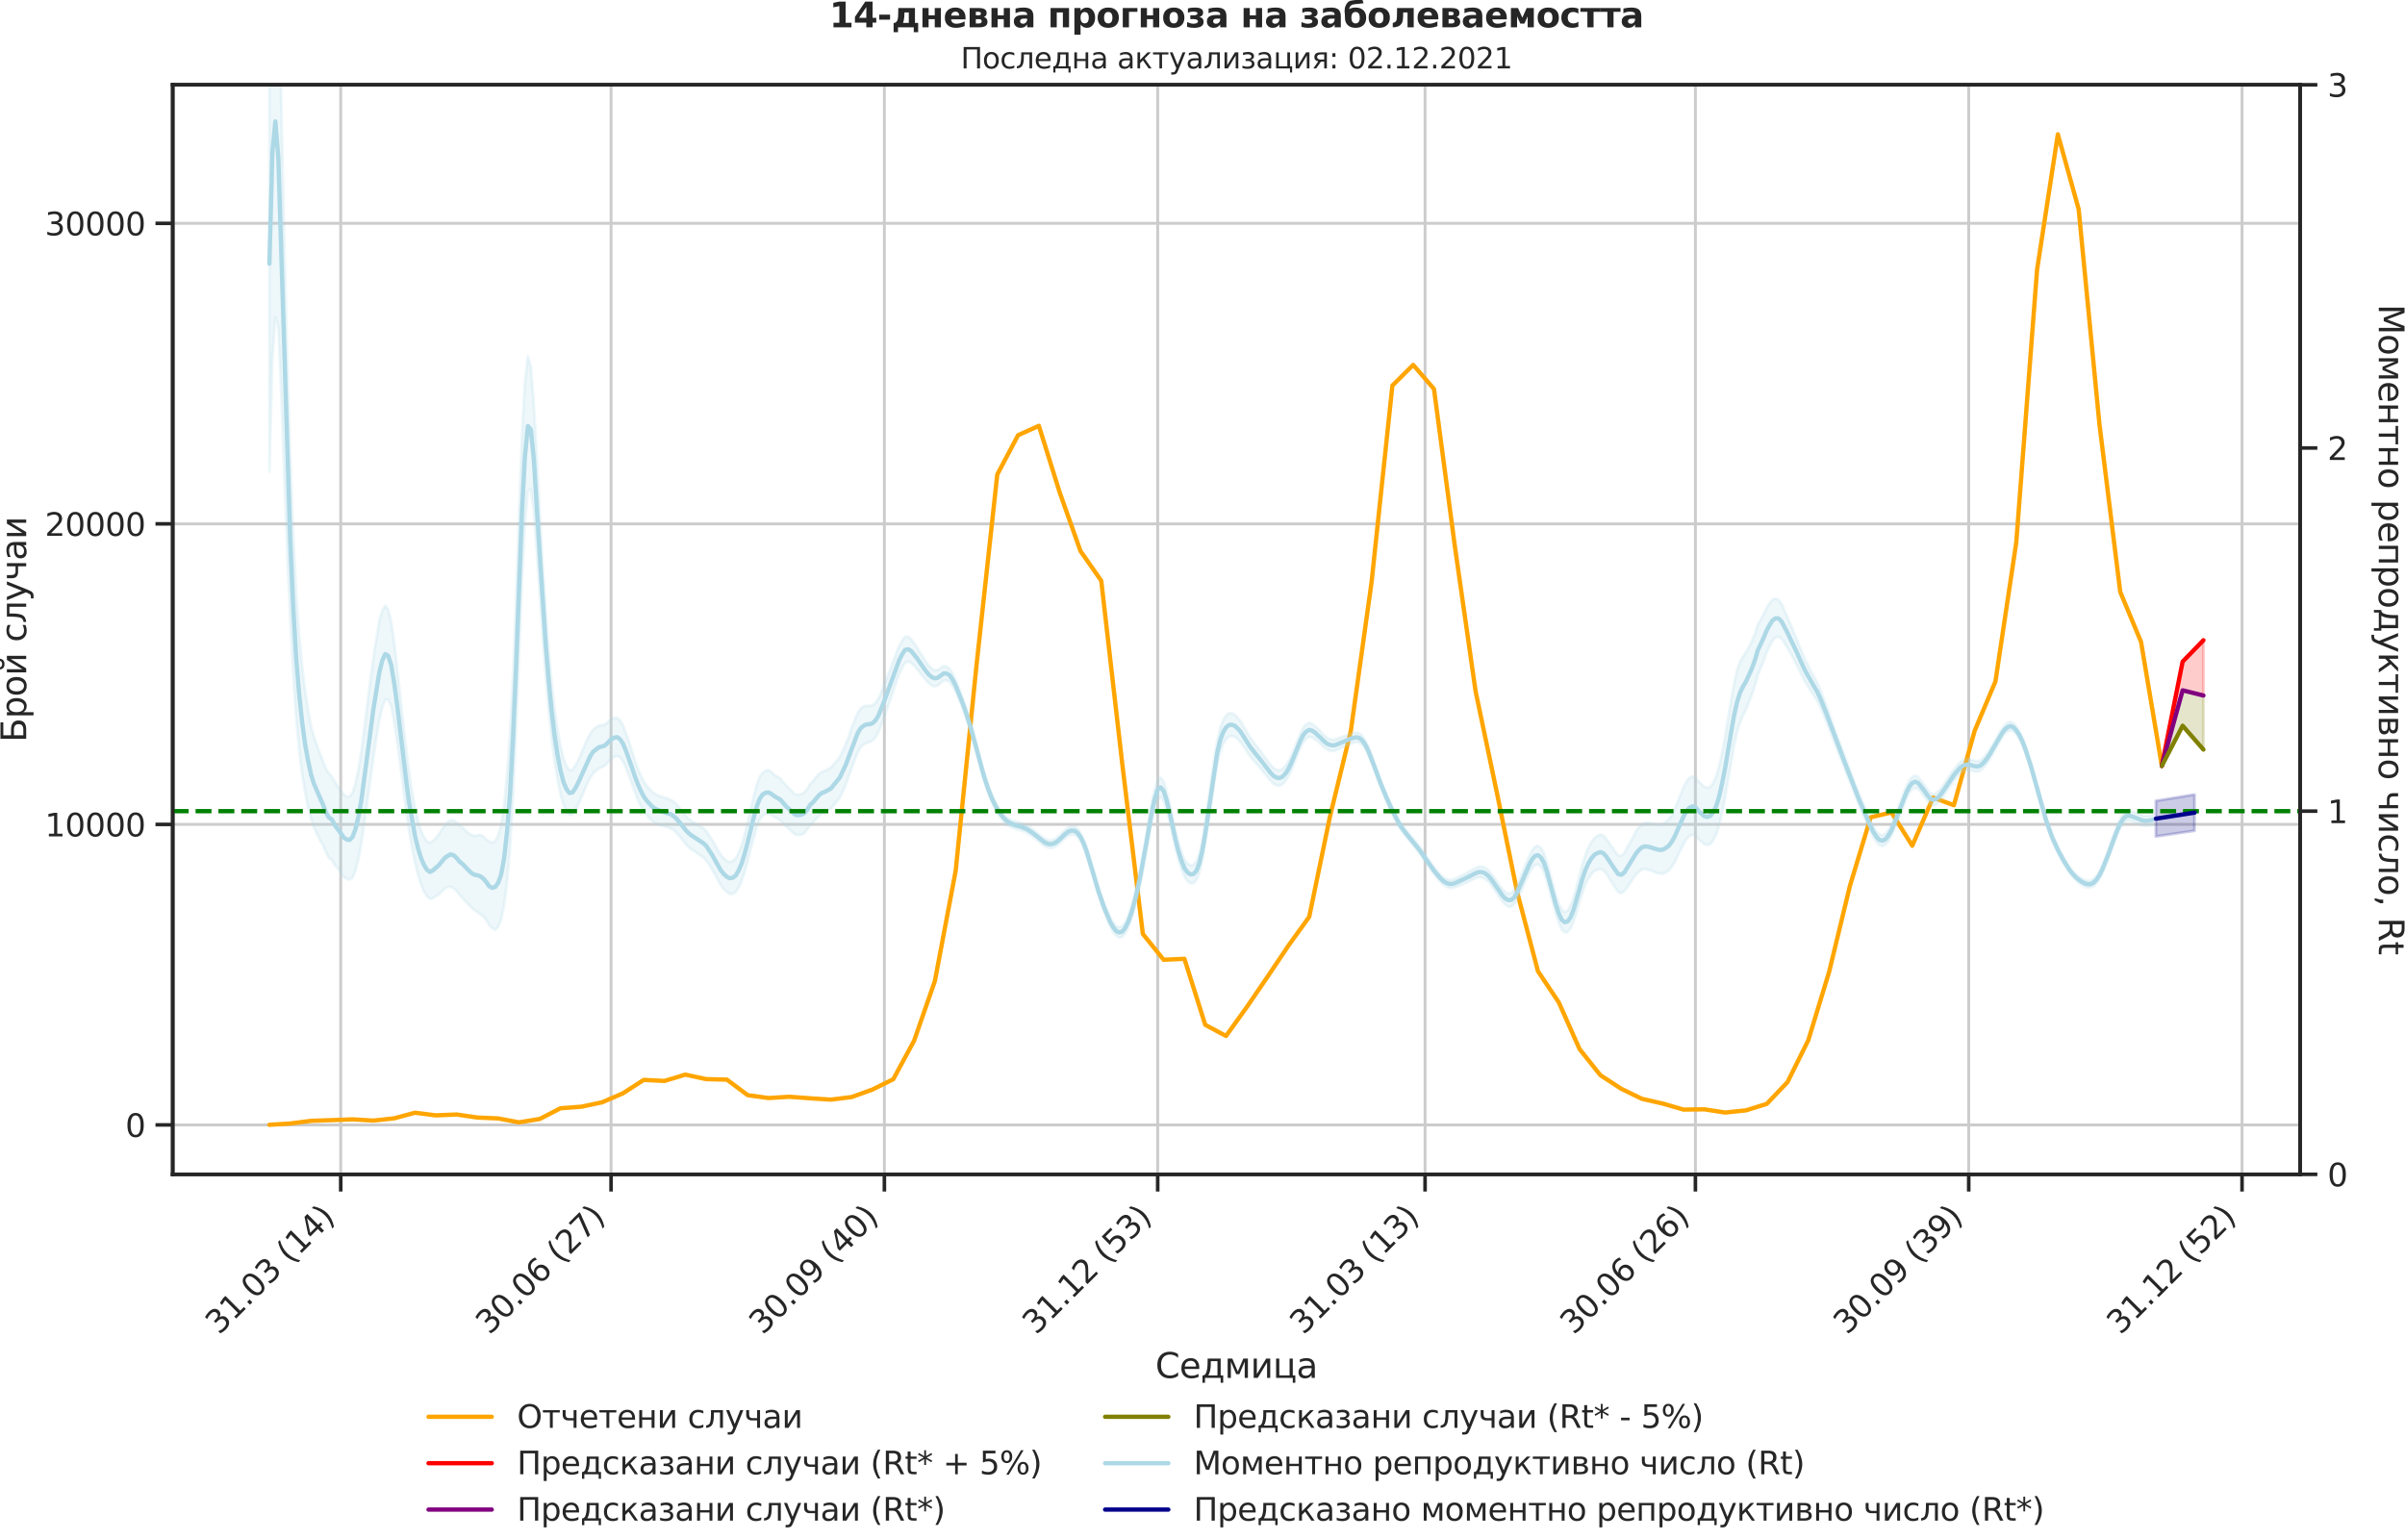 <?xml version="1.0" encoding="utf-8" standalone="no"?>
<!DOCTYPE svg PUBLIC "-//W3C//DTD SVG 1.1//EN"
  "http://www.w3.org/Graphics/SVG/1.1/DTD/svg11.dtd">
<svg xmlns:xlink="http://www.w3.org/1999/xlink" width="836.966pt" height="535.945pt" viewBox="0 0 836.966 535.945" xmlns="http://www.w3.org/2000/svg" version="1.1">
 <defs>
  <style type="text/css">*{stroke-linejoin: round; stroke-linecap: butt}</style>
 </defs>
 <g id="figure_1">
  <g id="patch_1">
   <path d="M 0 535.945 
L 836.966 535.945 
L 836.966 0 
L 0 0 
L 0 535.945 
z
" style="fill: none"/>
  </g>
  <g id="axes_1">
   <g id="patch_2">
    <path d="M 60.108 408.721 
L 800.467 408.721 
L 800.467 29.51 
L 60.108 29.51 
L 60.108 408.721 
z
" style="fill: none"/>
   </g>
   <g id="matplotlib.axis_1">
    <g id="xtick_1">
     <g id="line2d_1">
      <path d="M 118.573 408.721 
L 118.573 29.51 
" clip-path="url(#p664da5c775)" style="fill: none; stroke: #cccccc; stroke-linecap: round"/>
     </g>
     <g id="line2d_2">
      <defs>
       <path id="me1035f7844" d="M 0 0 
L 0 6 
" style="stroke: #262626; stroke-width: 1.25"/>
      </defs>
      <g>
       <use xlink:href="#me1035f7844" x="118.573" y="408.721" style="fill: #262626; stroke: #262626; stroke-width: 1.25"/>
      </g>
     </g>
     <g id="text_1">
      <!-- 31.03 (14) -->
      <g style="fill: #262626" transform="translate(76.249 464.838)rotate(-45)scale(0.11 -0.11)">
       <defs>
        <path id="DejaVuSans-33" d="M 2597 2516 
Q 3050 2419 3304 2112 
Q 3559 1806 3559 1356 
Q 3559 666 3084 287 
Q 2609 -91 1734 -91 
Q 1441 -91 1130 -33 
Q 819 25 488 141 
L 488 750 
Q 750 597 1062 519 
Q 1375 441 1716 441 
Q 2309 441 2620 675 
Q 2931 909 2931 1356 
Q 2931 1769 2642 2001 
Q 2353 2234 1838 2234 
L 1294 2234 
L 1294 2753 
L 1863 2753 
Q 2328 2753 2575 2939 
Q 2822 3125 2822 3475 
Q 2822 3834 2567 4026 
Q 2313 4219 1838 4219 
Q 1578 4219 1281 4162 
Q 984 4106 628 3988 
L 628 4550 
Q 988 4650 1302 4700 
Q 1616 4750 1894 4750 
Q 2613 4750 3031 4423 
Q 3450 4097 3450 3541 
Q 3450 3153 3228 2886 
Q 3006 2619 2597 2516 
z
" transform="scale(0.016)"/>
        <path id="DejaVuSans-31" d="M 794 531 
L 1825 531 
L 1825 4091 
L 703 3866 
L 703 4441 
L 1819 4666 
L 2450 4666 
L 2450 531 
L 3481 531 
L 3481 0 
L 794 0 
L 794 531 
z
" transform="scale(0.016)"/>
        <path id="DejaVuSans-2e" d="M 684 794 
L 1344 794 
L 1344 0 
L 684 0 
L 684 794 
z
" transform="scale(0.016)"/>
        <path id="DejaVuSans-30" d="M 2034 4250 
Q 1547 4250 1301 3770 
Q 1056 3291 1056 2328 
Q 1056 1369 1301 889 
Q 1547 409 2034 409 
Q 2525 409 2770 889 
Q 3016 1369 3016 2328 
Q 3016 3291 2770 3770 
Q 2525 4250 2034 4250 
z
M 2034 4750 
Q 2819 4750 3233 4129 
Q 3647 3509 3647 2328 
Q 3647 1150 3233 529 
Q 2819 -91 2034 -91 
Q 1250 -91 836 529 
Q 422 1150 422 2328 
Q 422 3509 836 4129 
Q 1250 4750 2034 4750 
z
" transform="scale(0.016)"/>
        <path id="DejaVuSans-20" transform="scale(0.016)"/>
        <path id="DejaVuSans-28" d="M 1984 4856 
Q 1566 4138 1362 3434 
Q 1159 2731 1159 2009 
Q 1159 1288 1364 580 
Q 1569 -128 1984 -844 
L 1484 -844 
Q 1016 -109 783 600 
Q 550 1309 550 2009 
Q 550 2706 781 3412 
Q 1013 4119 1484 4856 
L 1984 4856 
z
" transform="scale(0.016)"/>
        <path id="DejaVuSans-34" d="M 2419 4116 
L 825 1625 
L 2419 1625 
L 2419 4116 
z
M 2253 4666 
L 3047 4666 
L 3047 1625 
L 3713 1625 
L 3713 1100 
L 3047 1100 
L 3047 0 
L 2419 0 
L 2419 1100 
L 313 1100 
L 313 1709 
L 2253 4666 
z
" transform="scale(0.016)"/>
        <path id="DejaVuSans-29" d="M 513 4856 
L 1013 4856 
Q 1481 4119 1714 3412 
Q 1947 2706 1947 2009 
Q 1947 1309 1714 600 
Q 1481 -109 1013 -844 
L 513 -844 
Q 928 -128 1133 580 
Q 1338 1288 1338 2009 
Q 1338 2731 1133 3434 
Q 928 4138 513 4856 
z
" transform="scale(0.016)"/>
       </defs>
       <use xlink:href="#DejaVuSans-33"/>
       <use xlink:href="#DejaVuSans-31" x="63.623"/>
       <use xlink:href="#DejaVuSans-2e" x="127.246"/>
       <use xlink:href="#DejaVuSans-30" x="159.033"/>
       <use xlink:href="#DejaVuSans-33" x="222.656"/>
       <use xlink:href="#DejaVuSans-20" x="286.279"/>
       <use xlink:href="#DejaVuSans-28" x="318.066"/>
       <use xlink:href="#DejaVuSans-31" x="357.08"/>
       <use xlink:href="#DejaVuSans-34" x="420.703"/>
       <use xlink:href="#DejaVuSans-29" x="484.326"/>
      </g>
     </g>
    </g>
    <g id="xtick_2">
     <g id="line2d_3">
      <path d="M 212.656 408.721 
L 212.656 29.51 
" clip-path="url(#p664da5c775)" style="fill: none; stroke: #cccccc; stroke-linecap: round"/>
     </g>
     <g id="line2d_4">
      <g>
       <use xlink:href="#me1035f7844" x="212.656" y="408.721" style="fill: #262626; stroke: #262626; stroke-width: 1.25"/>
      </g>
     </g>
     <g id="text_2">
      <!-- 30.06 (27) -->
      <g style="fill: #262626" transform="translate(170.332 464.838)rotate(-45)scale(0.11 -0.11)">
       <defs>
        <path id="DejaVuSans-36" d="M 2113 2584 
Q 1688 2584 1439 2293 
Q 1191 2003 1191 1497 
Q 1191 994 1439 701 
Q 1688 409 2113 409 
Q 2538 409 2786 701 
Q 3034 994 3034 1497 
Q 3034 2003 2786 2293 
Q 2538 2584 2113 2584 
z
M 3366 4563 
L 3366 3988 
Q 3128 4100 2886 4159 
Q 2644 4219 2406 4219 
Q 1781 4219 1451 3797 
Q 1122 3375 1075 2522 
Q 1259 2794 1537 2939 
Q 1816 3084 2150 3084 
Q 2853 3084 3261 2657 
Q 3669 2231 3669 1497 
Q 3669 778 3244 343 
Q 2819 -91 2113 -91 
Q 1303 -91 875 529 
Q 447 1150 447 2328 
Q 447 3434 972 4092 
Q 1497 4750 2381 4750 
Q 2619 4750 2861 4703 
Q 3103 4656 3366 4563 
z
" transform="scale(0.016)"/>
        <path id="DejaVuSans-32" d="M 1228 531 
L 3431 531 
L 3431 0 
L 469 0 
L 469 531 
Q 828 903 1448 1529 
Q 2069 2156 2228 2338 
Q 2531 2678 2651 2914 
Q 2772 3150 2772 3378 
Q 2772 3750 2511 3984 
Q 2250 4219 1831 4219 
Q 1534 4219 1204 4116 
Q 875 4013 500 3803 
L 500 4441 
Q 881 4594 1212 4672 
Q 1544 4750 1819 4750 
Q 2544 4750 2975 4387 
Q 3406 4025 3406 3419 
Q 3406 3131 3298 2873 
Q 3191 2616 2906 2266 
Q 2828 2175 2409 1742 
Q 1991 1309 1228 531 
z
" transform="scale(0.016)"/>
        <path id="DejaVuSans-37" d="M 525 4666 
L 3525 4666 
L 3525 4397 
L 1831 0 
L 1172 0 
L 2766 4134 
L 525 4134 
L 525 4666 
z
" transform="scale(0.016)"/>
       </defs>
       <use xlink:href="#DejaVuSans-33"/>
       <use xlink:href="#DejaVuSans-30" x="63.623"/>
       <use xlink:href="#DejaVuSans-2e" x="127.246"/>
       <use xlink:href="#DejaVuSans-30" x="159.033"/>
       <use xlink:href="#DejaVuSans-36" x="222.656"/>
       <use xlink:href="#DejaVuSans-20" x="286.279"/>
       <use xlink:href="#DejaVuSans-28" x="318.066"/>
       <use xlink:href="#DejaVuSans-32" x="357.08"/>
       <use xlink:href="#DejaVuSans-37" x="420.703"/>
       <use xlink:href="#DejaVuSans-29" x="484.326"/>
      </g>
     </g>
    </g>
    <g id="xtick_3">
     <g id="line2d_5">
      <path d="M 307.773 408.721 
L 307.773 29.51 
" clip-path="url(#p664da5c775)" style="fill: none; stroke: #cccccc; stroke-linecap: round"/>
     </g>
     <g id="line2d_6">
      <g>
       <use xlink:href="#me1035f7844" x="307.773" y="408.721" style="fill: #262626; stroke: #262626; stroke-width: 1.25"/>
      </g>
     </g>
     <g id="text_3">
      <!-- 30.09 (40) -->
      <g style="fill: #262626" transform="translate(265.449 464.838)rotate(-45)scale(0.11 -0.11)">
       <defs>
        <path id="DejaVuSans-39" d="M 703 97 
L 703 672 
Q 941 559 1184 500 
Q 1428 441 1663 441 
Q 2288 441 2617 861 
Q 2947 1281 2994 2138 
Q 2813 1869 2534 1725 
Q 2256 1581 1919 1581 
Q 1219 1581 811 2004 
Q 403 2428 403 3163 
Q 403 3881 828 4315 
Q 1253 4750 1959 4750 
Q 2769 4750 3195 4129 
Q 3622 3509 3622 2328 
Q 3622 1225 3098 567 
Q 2575 -91 1691 -91 
Q 1453 -91 1209 -44 
Q 966 3 703 97 
z
M 1959 2075 
Q 2384 2075 2632 2365 
Q 2881 2656 2881 3163 
Q 2881 3666 2632 3958 
Q 2384 4250 1959 4250 
Q 1534 4250 1286 3958 
Q 1038 3666 1038 3163 
Q 1038 2656 1286 2365 
Q 1534 2075 1959 2075 
z
" transform="scale(0.016)"/>
       </defs>
       <use xlink:href="#DejaVuSans-33"/>
       <use xlink:href="#DejaVuSans-30" x="63.623"/>
       <use xlink:href="#DejaVuSans-2e" x="127.246"/>
       <use xlink:href="#DejaVuSans-30" x="159.033"/>
       <use xlink:href="#DejaVuSans-39" x="222.656"/>
       <use xlink:href="#DejaVuSans-20" x="286.279"/>
       <use xlink:href="#DejaVuSans-28" x="318.066"/>
       <use xlink:href="#DejaVuSans-34" x="357.08"/>
       <use xlink:href="#DejaVuSans-30" x="420.703"/>
       <use xlink:href="#DejaVuSans-29" x="484.326"/>
      </g>
     </g>
    </g>
    <g id="xtick_4">
     <g id="line2d_7">
      <path d="M 402.89 408.721 
L 402.89 29.51 
" clip-path="url(#p664da5c775)" style="fill: none; stroke: #cccccc; stroke-linecap: round"/>
     </g>
     <g id="line2d_8">
      <g>
       <use xlink:href="#me1035f7844" x="402.89" y="408.721" style="fill: #262626; stroke: #262626; stroke-width: 1.25"/>
      </g>
     </g>
     <g id="text_4">
      <!-- 31.12 (53) -->
      <g style="fill: #262626" transform="translate(360.566 464.838)rotate(-45)scale(0.11 -0.11)">
       <defs>
        <path id="DejaVuSans-35" d="M 691 4666 
L 3169 4666 
L 3169 4134 
L 1269 4134 
L 1269 2991 
Q 1406 3038 1543 3061 
Q 1681 3084 1819 3084 
Q 2600 3084 3056 2656 
Q 3513 2228 3513 1497 
Q 3513 744 3044 326 
Q 2575 -91 1722 -91 
Q 1428 -91 1123 -41 
Q 819 9 494 109 
L 494 744 
Q 775 591 1075 516 
Q 1375 441 1709 441 
Q 2250 441 2565 725 
Q 2881 1009 2881 1497 
Q 2881 1984 2565 2268 
Q 2250 2553 1709 2553 
Q 1456 2553 1204 2497 
Q 953 2441 691 2322 
L 691 4666 
z
" transform="scale(0.016)"/>
       </defs>
       <use xlink:href="#DejaVuSans-33"/>
       <use xlink:href="#DejaVuSans-31" x="63.623"/>
       <use xlink:href="#DejaVuSans-2e" x="127.246"/>
       <use xlink:href="#DejaVuSans-31" x="159.033"/>
       <use xlink:href="#DejaVuSans-32" x="222.656"/>
       <use xlink:href="#DejaVuSans-20" x="286.279"/>
       <use xlink:href="#DejaVuSans-28" x="318.066"/>
       <use xlink:href="#DejaVuSans-35" x="357.08"/>
       <use xlink:href="#DejaVuSans-33" x="420.703"/>
       <use xlink:href="#DejaVuSans-29" x="484.326"/>
      </g>
     </g>
    </g>
    <g id="xtick_5">
     <g id="line2d_9">
      <path d="M 495.939 408.721 
L 495.939 29.51 
" clip-path="url(#p664da5c775)" style="fill: none; stroke: #cccccc; stroke-linecap: round"/>
     </g>
     <g id="line2d_10">
      <g>
       <use xlink:href="#me1035f7844" x="495.939" y="408.721" style="fill: #262626; stroke: #262626; stroke-width: 1.25"/>
      </g>
     </g>
     <g id="text_5">
      <!-- 31.03 (13) -->
      <g style="fill: #262626" transform="translate(453.615 464.838)rotate(-45)scale(0.11 -0.11)">
       <use xlink:href="#DejaVuSans-33"/>
       <use xlink:href="#DejaVuSans-31" x="63.623"/>
       <use xlink:href="#DejaVuSans-2e" x="127.246"/>
       <use xlink:href="#DejaVuSans-30" x="159.033"/>
       <use xlink:href="#DejaVuSans-33" x="222.656"/>
       <use xlink:href="#DejaVuSans-20" x="286.279"/>
       <use xlink:href="#DejaVuSans-28" x="318.066"/>
       <use xlink:href="#DejaVuSans-31" x="357.08"/>
       <use xlink:href="#DejaVuSans-33" x="420.703"/>
       <use xlink:href="#DejaVuSans-29" x="484.326"/>
      </g>
     </g>
    </g>
    <g id="xtick_6">
     <g id="line2d_11">
      <path d="M 590.022 408.721 
L 590.022 29.51 
" clip-path="url(#p664da5c775)" style="fill: none; stroke: #cccccc; stroke-linecap: round"/>
     </g>
     <g id="line2d_12">
      <g>
       <use xlink:href="#me1035f7844" x="590.022" y="408.721" style="fill: #262626; stroke: #262626; stroke-width: 1.25"/>
      </g>
     </g>
     <g id="text_6">
      <!-- 30.06 (26) -->
      <g style="fill: #262626" transform="translate(547.697 464.838)rotate(-45)scale(0.11 -0.11)">
       <use xlink:href="#DejaVuSans-33"/>
       <use xlink:href="#DejaVuSans-30" x="63.623"/>
       <use xlink:href="#DejaVuSans-2e" x="127.246"/>
       <use xlink:href="#DejaVuSans-30" x="159.033"/>
       <use xlink:href="#DejaVuSans-36" x="222.656"/>
       <use xlink:href="#DejaVuSans-20" x="286.279"/>
       <use xlink:href="#DejaVuSans-28" x="318.066"/>
       <use xlink:href="#DejaVuSans-32" x="357.08"/>
       <use xlink:href="#DejaVuSans-36" x="420.703"/>
       <use xlink:href="#DejaVuSans-29" x="484.326"/>
      </g>
     </g>
    </g>
    <g id="xtick_7">
     <g id="line2d_13">
      <path d="M 685.138 408.721 
L 685.138 29.51 
" clip-path="url(#p664da5c775)" style="fill: none; stroke: #cccccc; stroke-linecap: round"/>
     </g>
     <g id="line2d_14">
      <g>
       <use xlink:href="#me1035f7844" x="685.138" y="408.721" style="fill: #262626; stroke: #262626; stroke-width: 1.25"/>
      </g>
     </g>
     <g id="text_7">
      <!-- 30.09 (39) -->
      <g style="fill: #262626" transform="translate(642.814 464.838)rotate(-45)scale(0.11 -0.11)">
       <use xlink:href="#DejaVuSans-33"/>
       <use xlink:href="#DejaVuSans-30" x="63.623"/>
       <use xlink:href="#DejaVuSans-2e" x="127.246"/>
       <use xlink:href="#DejaVuSans-30" x="159.033"/>
       <use xlink:href="#DejaVuSans-39" x="222.656"/>
       <use xlink:href="#DejaVuSans-20" x="286.279"/>
       <use xlink:href="#DejaVuSans-28" x="318.066"/>
       <use xlink:href="#DejaVuSans-33" x="357.08"/>
       <use xlink:href="#DejaVuSans-39" x="420.703"/>
       <use xlink:href="#DejaVuSans-29" x="484.326"/>
      </g>
     </g>
    </g>
    <g id="xtick_8">
     <g id="line2d_15">
      <path d="M 780.255 408.721 
L 780.255 29.51 
" clip-path="url(#p664da5c775)" style="fill: none; stroke: #cccccc; stroke-linecap: round"/>
     </g>
     <g id="line2d_16">
      <g>
       <use xlink:href="#me1035f7844" x="780.255" y="408.721" style="fill: #262626; stroke: #262626; stroke-width: 1.25"/>
      </g>
     </g>
     <g id="text_8">
      <!-- 31.12 (52) -->
      <g style="fill: #262626" transform="translate(737.931 464.838)rotate(-45)scale(0.11 -0.11)">
       <use xlink:href="#DejaVuSans-33"/>
       <use xlink:href="#DejaVuSans-31" x="63.623"/>
       <use xlink:href="#DejaVuSans-2e" x="127.246"/>
       <use xlink:href="#DejaVuSans-31" x="159.033"/>
       <use xlink:href="#DejaVuSans-32" x="222.656"/>
       <use xlink:href="#DejaVuSans-20" x="286.279"/>
       <use xlink:href="#DejaVuSans-28" x="318.066"/>
       <use xlink:href="#DejaVuSans-35" x="357.08"/>
       <use xlink:href="#DejaVuSans-32" x="420.703"/>
       <use xlink:href="#DejaVuSans-29" x="484.326"/>
      </g>
     </g>
    </g>
    <g id="text_9">
     <!-- Седмица -->
     <g style="fill: #262626" transform="translate(402.072 479.573)scale(0.12 -0.12)">
      <defs>
       <path id="DejaVuSans-421" d="M 4122 4306 
L 4122 3641 
Q 3803 3938 3442 4084 
Q 3081 4231 2675 4231 
Q 1875 4231 1450 3742 
Q 1025 3253 1025 2328 
Q 1025 1406 1450 917 
Q 1875 428 2675 428 
Q 3081 428 3442 575 
Q 3803 722 4122 1019 
L 4122 359 
Q 3791 134 3420 21 
Q 3050 -91 2638 -91 
Q 1578 -91 968 557 
Q 359 1206 359 2328 
Q 359 3453 968 4101 
Q 1578 4750 2638 4750 
Q 3056 4750 3426 4639 
Q 3797 4528 4122 4306 
z
" transform="scale(0.016)"/>
       <path id="DejaVuSans-435" d="M 3597 1894 
L 3597 1613 
L 953 1613 
Q 991 1019 1311 708 
Q 1631 397 2203 397 
Q 2534 397 2845 478 
Q 3156 559 3463 722 
L 3463 178 
Q 3153 47 2828 -22 
Q 2503 -91 2169 -91 
Q 1331 -91 842 396 
Q 353 884 353 1716 
Q 353 2575 817 3079 
Q 1281 3584 2069 3584 
Q 2775 3584 3186 3129 
Q 3597 2675 3597 1894 
z
M 3022 2063 
Q 3016 2534 2758 2815 
Q 2500 3097 2075 3097 
Q 1594 3097 1305 2825 
Q 1016 2553 972 2059 
L 3022 2063 
z
" transform="scale(0.016)"/>
       <path id="DejaVuSans-434" d="M 1384 459 
L 3053 459 
L 3053 3041 
L 1844 3041 
L 1844 2603 
Q 1844 1316 1475 628 
L 1384 459 
z
M 550 459 
Q 834 584 959 850 
Q 1266 1509 1266 2838 
L 1266 3500 
L 3631 3500 
L 3631 459 
L 4091 459 
L 4091 -884 
L 3631 -884 
L 3631 0 
L 794 0 
L 794 -884 
L 334 -884 
L 334 459 
L 550 459 
z
" transform="scale(0.016)"/>
       <path id="DejaVuSans-43c" d="M 581 3500 
L 1422 3500 
L 2416 1156 
L 3413 3500 
L 4247 3500 
L 4247 0 
L 3669 0 
L 3669 2950 
L 2703 672 
L 2128 672 
L 1159 2950 
L 1159 0 
L 581 0 
L 581 3500 
z
" transform="scale(0.016)"/>
       <path id="DejaVuSans-438" d="M 3578 3500 
L 3578 0 
L 3006 0 
L 3006 2809 
L 1319 0 
L 581 0 
L 581 3500 
L 1153 3500 
L 1153 697 
L 2838 3500 
L 3578 3500 
z
" transform="scale(0.016)"/>
       <path id="DejaVuSans-446" d="M 3603 0 
L 581 0 
L 581 3500 
L 1159 3500 
L 1159 459 
L 3025 459 
L 3025 3500 
L 3603 3500 
L 3603 459 
L 4063 459 
L 4063 -884 
L 3603 -884 
L 3603 0 
z
" transform="scale(0.016)"/>
       <path id="DejaVuSans-430" d="M 2194 1759 
Q 1497 1759 1228 1600 
Q 959 1441 959 1056 
Q 959 750 1161 570 
Q 1363 391 1709 391 
Q 2188 391 2477 730 
Q 2766 1069 2766 1631 
L 2766 1759 
L 2194 1759 
z
M 3341 1997 
L 3341 0 
L 2766 0 
L 2766 531 
Q 2569 213 2275 61 
Q 1981 -91 1556 -91 
Q 1019 -91 701 211 
Q 384 513 384 1019 
Q 384 1609 779 1909 
Q 1175 2209 1959 2209 
L 2766 2209 
L 2766 2266 
Q 2766 2663 2505 2880 
Q 2244 3097 1772 3097 
Q 1472 3097 1187 3025 
Q 903 2953 641 2809 
L 641 3341 
Q 956 3463 1253 3523 
Q 1550 3584 1831 3584 
Q 2591 3584 2966 3190 
Q 3341 2797 3341 1997 
z
" transform="scale(0.016)"/>
      </defs>
      <use xlink:href="#DejaVuSans-421"/>
      <use xlink:href="#DejaVuSans-435" x="69.824"/>
      <use xlink:href="#DejaVuSans-434" x="131.348"/>
      <use xlink:href="#DejaVuSans-43c" x="200.488"/>
      <use xlink:href="#DejaVuSans-438" x="275.928"/>
      <use xlink:href="#DejaVuSans-446" x="340.918"/>
      <use xlink:href="#DejaVuSans-430" x="408.984"/>
     </g>
    </g>
   </g>
   <g id="matplotlib.axis_2">
    <g id="ytick_1">
     <g id="line2d_17">
      <path d="M 60.108 391.526 
L 800.467 391.526 
" clip-path="url(#p664da5c775)" style="fill: none; stroke: #cccccc; stroke-linecap: round"/>
     </g>
     <g id="line2d_18">
      <defs>
       <path id="m33cc24e7f1" d="M 0 0 
L -6 0 
" style="stroke: #262626; stroke-width: 1.25"/>
      </defs>
      <g>
       <use xlink:href="#m33cc24e7f1" x="60.108" y="391.526" style="fill: #262626; stroke: #262626; stroke-width: 1.25"/>
      </g>
     </g>
     <g id="text_10">
      <!-- 0 -->
      <g style="fill: #262626" transform="translate(43.609 395.705)scale(0.11 -0.11)">
       <use xlink:href="#DejaVuSans-30"/>
      </g>
     </g>
    </g>
    <g id="ytick_2">
     <g id="line2d_19">
      <path d="M 60.108 286.927 
L 800.467 286.927 
" clip-path="url(#p664da5c775)" style="fill: none; stroke: #cccccc; stroke-linecap: round"/>
     </g>
     <g id="line2d_20">
      <g>
       <use xlink:href="#m33cc24e7f1" x="60.108" y="286.927" style="fill: #262626; stroke: #262626; stroke-width: 1.25"/>
      </g>
     </g>
     <g id="text_11">
      <!-- 10000 -->
      <g style="fill: #262626" transform="translate(15.614 291.106)scale(0.11 -0.11)">
       <use xlink:href="#DejaVuSans-31"/>
       <use xlink:href="#DejaVuSans-30" x="63.623"/>
       <use xlink:href="#DejaVuSans-30" x="127.246"/>
       <use xlink:href="#DejaVuSans-30" x="190.869"/>
       <use xlink:href="#DejaVuSans-30" x="254.492"/>
      </g>
     </g>
    </g>
    <g id="ytick_3">
     <g id="line2d_21">
      <path d="M 60.108 182.328 
L 800.467 182.328 
" clip-path="url(#p664da5c775)" style="fill: none; stroke: #cccccc; stroke-linecap: round"/>
     </g>
     <g id="line2d_22">
      <g>
       <use xlink:href="#m33cc24e7f1" x="60.108" y="182.328" style="fill: #262626; stroke: #262626; stroke-width: 1.25"/>
      </g>
     </g>
     <g id="text_12">
      <!-- 20000 -->
      <g style="fill: #262626" transform="translate(15.614 186.507)scale(0.11 -0.11)">
       <use xlink:href="#DejaVuSans-32"/>
       <use xlink:href="#DejaVuSans-30" x="63.623"/>
       <use xlink:href="#DejaVuSans-30" x="127.246"/>
       <use xlink:href="#DejaVuSans-30" x="190.869"/>
       <use xlink:href="#DejaVuSans-30" x="254.492"/>
      </g>
     </g>
    </g>
    <g id="ytick_4">
     <g id="line2d_23">
      <path d="M 60.108 77.729 
L 800.467 77.729 
" clip-path="url(#p664da5c775)" style="fill: none; stroke: #cccccc; stroke-linecap: round"/>
     </g>
     <g id="line2d_24">
      <g>
       <use xlink:href="#m33cc24e7f1" x="60.108" y="77.729" style="fill: #262626; stroke: #262626; stroke-width: 1.25"/>
      </g>
     </g>
     <g id="text_13">
      <!-- 30000 -->
      <g style="fill: #262626" transform="translate(15.614 81.908)scale(0.11 -0.11)">
       <use xlink:href="#DejaVuSans-33"/>
       <use xlink:href="#DejaVuSans-30" x="63.623"/>
       <use xlink:href="#DejaVuSans-30" x="127.246"/>
       <use xlink:href="#DejaVuSans-30" x="190.869"/>
       <use xlink:href="#DejaVuSans-30" x="254.492"/>
      </g>
     </g>
    </g>
    <g id="text_14">
     <!-- Брой случаи -->
     <g style="fill: #262626" transform="translate(9.118 258.325)rotate(-90)scale(0.12 -0.12)">
      <defs>
       <path id="DejaVuSans-411" d="M 3272 1372 
Q 3272 1806 3026 2017 
Q 2781 2228 2272 2228 
L 1259 2228 
L 1259 519 
L 2272 519 
Q 2781 519 3026 730 
Q 3272 941 3272 1372 
z
M 3609 4666 
L 3609 4147 
L 1259 4147 
L 1259 2747 
L 2303 2747 
Q 3088 2747 3513 2406 
Q 3938 2066 3938 1372 
Q 3938 681 3527 340 
Q 3116 0 2303 0 
L 628 0 
L 628 4666 
L 3609 4666 
z
" transform="scale(0.016)"/>
       <path id="DejaVuSans-440" d="M 1159 525 
L 1159 -1331 
L 581 -1331 
L 581 3500 
L 1159 3500 
L 1159 2969 
Q 1341 3281 1617 3432 
Q 1894 3584 2278 3584 
Q 2916 3584 3314 3078 
Q 3713 2572 3713 1747 
Q 3713 922 3314 415 
Q 2916 -91 2278 -91 
Q 1894 -91 1617 61 
Q 1341 213 1159 525 
z
M 3116 1747 
Q 3116 2381 2855 2742 
Q 2594 3103 2138 3103 
Q 1681 3103 1420 2742 
Q 1159 2381 1159 1747 
Q 1159 1113 1420 752 
Q 1681 391 2138 391 
Q 2594 391 2855 752 
Q 3116 1113 3116 1747 
z
" transform="scale(0.016)"/>
       <path id="DejaVuSans-43e" d="M 1959 3097 
Q 1497 3097 1228 2736 
Q 959 2375 959 1747 
Q 959 1119 1226 758 
Q 1494 397 1959 397 
Q 2419 397 2687 759 
Q 2956 1122 2956 1747 
Q 2956 2369 2687 2733 
Q 2419 3097 1959 3097 
z
M 1959 3584 
Q 2709 3584 3137 3096 
Q 3566 2609 3566 1747 
Q 3566 888 3137 398 
Q 2709 -91 1959 -91 
Q 1206 -91 779 398 
Q 353 888 353 1747 
Q 353 2609 779 3096 
Q 1206 3584 1959 3584 
z
" transform="scale(0.016)"/>
       <path id="DejaVuSans-439" d="M 3578 3500 
L 3578 0 
L 3006 0 
L 3006 2809 
L 1319 0 
L 581 0 
L 581 3500 
L 1153 3500 
L 1153 697 
L 2838 3500 
L 3578 3500 
z
M 1102 4833 
L 1471 4833 
Q 1505 4599 1656 4481 
Q 1808 4364 2080 4364 
Q 2349 4364 2499 4480 
Q 2649 4596 2689 4833 
L 3058 4833 
Q 3027 4386 2780 4161 
Q 2533 3936 2080 3936 
Q 1627 3936 1380 4161 
Q 1133 4386 1102 4833 
z
" transform="scale(0.016)"/>
       <path id="DejaVuSans-441" d="M 3122 3366 
L 3122 2828 
Q 2878 2963 2633 3030 
Q 2388 3097 2138 3097 
Q 1578 3097 1268 2742 
Q 959 2388 959 1747 
Q 959 1106 1268 751 
Q 1578 397 2138 397 
Q 2388 397 2633 464 
Q 2878 531 3122 666 
L 3122 134 
Q 2881 22 2623 -34 
Q 2366 -91 2075 -91 
Q 1284 -91 818 406 
Q 353 903 353 1747 
Q 353 2603 823 3093 
Q 1294 3584 2113 3584 
Q 2378 3584 2631 3529 
Q 2884 3475 3122 3366 
z
" transform="scale(0.016)"/>
       <path id="DejaVuSans-43b" d="M 238 0 
L 238 478 
Q 806 566 981 959 
Q 1194 1513 1194 2928 
L 1194 3500 
L 3559 3500 
L 3559 0 
L 2984 0 
L 2984 3041 
L 1769 3041 
L 1769 2694 
Q 1769 1344 1494 738 
Q 1200 91 238 0 
z
" transform="scale(0.016)"/>
       <path id="DejaVuSans-443" d="M 2059 -325 
Q 1816 -950 1584 -1140 
Q 1353 -1331 966 -1331 
L 506 -1331 
L 506 -850 
L 844 -850 
Q 1081 -850 1212 -737 
Q 1344 -625 1503 -206 
L 1606 56 
L 191 3500 
L 800 3500 
L 1894 763 
L 2988 3500 
L 3597 3500 
L 2059 -325 
z
" transform="scale(0.016)"/>
       <path id="DejaVuSans-447" d="M 2625 0 
L 2625 1472 
L 1553 1472 
Q 1075 1472 756 1769 
Q 469 2038 469 2613 
L 469 3500 
L 1044 3500 
L 1044 2666 
Q 1044 2300 1206 2116 
Q 1372 1931 1697 1931 
L 2625 1931 
L 2625 3500 
L 3200 3500 
L 3200 0 
L 2625 0 
z
" transform="scale(0.016)"/>
      </defs>
      <use xlink:href="#DejaVuSans-411"/>
      <use xlink:href="#DejaVuSans-440" x="68.604"/>
      <use xlink:href="#DejaVuSans-43e" x="132.08"/>
      <use xlink:href="#DejaVuSans-439" x="193.262"/>
      <use xlink:href="#DejaVuSans-20" x="258.252"/>
      <use xlink:href="#DejaVuSans-441" x="290.039"/>
      <use xlink:href="#DejaVuSans-43b" x="345.02"/>
      <use xlink:href="#DejaVuSans-443" x="408.936"/>
      <use xlink:href="#DejaVuSans-447" x="468.115"/>
      <use xlink:href="#DejaVuSans-430" x="527.197"/>
      <use xlink:href="#DejaVuSans-438" x="588.477"/>
     </g>
    </g>
   </g>
   <g id="PolyCollection_1">
    <defs>
     <path id="m968b790881" d="M 752.34 -269.389 
L 752.34 -269.389 
L 759.578 -305.658 
L 766.815 -313.116 
L 766.815 -293.878 
L 766.815 -293.878 
L 759.578 -295.679 
L 752.34 -269.389 
z
" style="stroke: #ff0000; stroke-opacity: 0.2"/>
    </defs>
    <g clip-path="url(#p664da5c775)">
     <use xlink:href="#m968b790881" x="0" y="535.945" style="fill: #ff0000; fill-opacity: 0.2; stroke: #ff0000; stroke-opacity: 0.2"/>
    </g>
   </g>
   <g id="PolyCollection_2">
    <defs>
     <path id="m36b959a17c" d="M 752.34 -269.389 
L 752.34 -269.389 
L 759.578 -295.679 
L 766.815 -293.878 
L 766.815 -275.06 
L 766.815 -275.06 
L 759.578 -283.358 
L 752.34 -269.389 
z
" style="stroke: #808000; stroke-opacity: 0.2"/>
    </defs>
    <g clip-path="url(#p664da5c775)">
     <use xlink:href="#m36b959a17c" x="0" y="535.945" style="fill: #808000; fill-opacity: 0.2; stroke: #808000; stroke-opacity: 0.2"/>
    </g>
   </g>
   <g id="line2d_25">
    <path d="M 93.76 391.484 
L 100.997 391.034 
L 108.235 390.103 
L 115.472 389.863 
L 122.709 389.591 
L 129.946 390.02 
L 137.183 389.235 
L 144.42 387.279 
L 151.657 388.2 
L 158.895 387.896 
L 166.132 388.953 
L 173.369 389.267 
L 180.606 390.626 
L 187.843 389.455 
L 195.08 385.721 
L 202.317 385.187 
L 209.555 383.65 
L 216.792 380.522 
L 224.029 375.857 
L 231.266 376.223 
L 238.503 374.016 
L 245.74 375.585 
L 252.977 375.763 
L 260.215 381.171 
L 267.452 382.175 
L 274.689 381.725 
L 281.926 382.258 
L 289.163 382.729 
L 296.4 381.819 
L 303.637 379.204 
L 310.875 375.616 
L 318.112 362.228 
L 325.349 341.433 
L 332.586 303.098 
L 339.823 231.678 
L 347.06 165.163 
L 354.297 151.471 
L 361.535 148.208 
L 368.772 171.345 
L 376.009 191.773 
L 383.246 202.118 
L 390.483 265.202 
L 397.72 325.053 
L 404.957 334.038 
L 412.195 333.724 
L 419.432 356.694 
L 426.669 360.565 
L 433.906 350.502 
L 441.143 339.917 
L 448.38 329.143 
L 455.618 319.112 
L 462.855 284.134 
L 470.092 254.449 
L 477.329 202.547 
L 484.566 134.192 
L 491.803 126.995 
L 499.04 135.374 
L 506.278 189.943 
L 513.515 240.569 
L 520.752 275.034 
L 527.989 310.504 
L 535.226 338.024 
L 542.463 348.849 
L 549.7 365.125 
L 556.938 374.204 
L 564.175 378.922 
L 571.412 382.447 
L 578.649 384.089 
L 585.886 386.191 
L 593.123 386.097 
L 600.36 387.216 
L 607.598 386.463 
L 614.835 384.214 
L 622.072 376.621 
L 629.309 362.039 
L 636.546 338.295 
L 643.783 308.38 
L 651.02 284.448 
L 658.258 282.774 
L 665.495 294.353 
L 672.732 277.586 
L 679.969 280.264 
L 687.206 254.334 
L 694.443 237.138 
L 701.68 188.834 
L 708.918 93.9 
L 716.155 46.747 
L 723.392 72.802 
L 730.629 147.674 
L 737.866 206.009 
L 745.103 223.404 
L 752.34 266.555 
" clip-path="url(#p664da5c775)" style="fill: none; stroke: #ffa500; stroke-width: 1.5; stroke-linecap: round"/>
   </g>
   <g id="line2d_26">
    <path d="M 752.34 266.555 
L 759.578 230.287 
L 766.815 222.829 
" clip-path="url(#p664da5c775)" style="fill: none; stroke: #ff0000; stroke-width: 1.5; stroke-linecap: round"/>
   </g>
   <g id="line2d_27">
    <path d="M 752.34 266.555 
L 759.578 240.265 
L 766.815 242.067 
" clip-path="url(#p664da5c775)" style="fill: none; stroke: #800080; stroke-width: 1.5; stroke-linecap: round"/>
   </g>
   <g id="line2d_28">
    <path d="M 752.34 266.555 
L 759.578 252.587 
L 766.815 260.884 
" clip-path="url(#p664da5c775)" style="fill: none; stroke: #808000; stroke-width: 1.5; stroke-linecap: round"/>
   </g>
   <g id="patch_3">
    <path d="M 60.108 408.721 
L 60.108 29.51 
" style="fill: none; stroke: #262626; stroke-width: 1.25; stroke-linejoin: miter; stroke-linecap: square"/>
   </g>
   <g id="patch_4">
    <path d="M 800.467 408.721 
L 800.467 29.51 
" style="fill: none; stroke: #262626; stroke-width: 1.25; stroke-linejoin: miter; stroke-linecap: square"/>
   </g>
   <g id="patch_5">
    <path d="M 60.108 408.721 
L 800.467 408.721 
" style="fill: none; stroke: #262626; stroke-width: 1.25; stroke-linejoin: miter; stroke-linecap: square"/>
   </g>
   <g id="patch_6">
    <path d="M 60.108 29.51 
L 800.467 29.51 
" style="fill: none; stroke: #262626; stroke-width: 1.25; stroke-linejoin: miter; stroke-linecap: square"/>
   </g>
   <g id="text_15">
    <!-- Последна актуализация: 02.12.2021 -->
    <g style="fill: #262626" transform="translate(334.356 23.822)scale(0.1 -0.1)">
     <defs>
      <path id="DejaVuSans-41f" d="M 4184 4666 
L 4184 0 
L 3553 0 
L 3553 4134 
L 1259 4134 
L 1259 0 
L 628 0 
L 628 4666 
L 4184 4666 
z
" transform="scale(0.016)"/>
      <path id="DejaVuSans-43d" d="M 581 3500 
L 1159 3500 
L 1159 2072 
L 3025 2072 
L 3025 3500 
L 3603 3500 
L 3603 0 
L 3025 0 
L 3025 1613 
L 1159 1613 
L 1159 0 
L 581 0 
L 581 3500 
z
" transform="scale(0.016)"/>
      <path id="DejaVuSans-43a" d="M 581 3500 
L 1153 3500 
L 1153 1856 
L 2775 3500 
L 3481 3500 
L 2144 2147 
L 3653 0 
L 3009 0 
L 1769 1766 
L 1153 1141 
L 1153 0 
L 581 0 
L 581 3500 
z
" transform="scale(0.016)"/>
      <path id="DejaVuSans-442" d="M 188 3500 
L 3541 3500 
L 3541 3041 
L 2147 3041 
L 2147 0 
L 1581 0 
L 1581 3041 
L 188 3041 
L 188 3500 
z
" transform="scale(0.016)"/>
      <path id="DejaVuSans-437" d="M 2206 1888 
Q 2594 1813 2809 1584 
Q 3025 1356 3025 1019 
Q 3025 478 2622 193 
Q 2219 -91 1475 -91 
Q 1225 -91 961 -47 
Q 697 -3 416 84 
L 416 619 
Q 638 503 903 445 
Q 1169 388 1459 388 
Q 1931 388 2195 563 
Q 2459 738 2459 1019 
Q 2459 1294 2225 1461 
Q 1991 1628 1563 1628 
L 1100 1628 
L 1100 2103 
L 1584 2103 
Q 1947 2103 2158 2242 
Q 2369 2381 2369 2600 
Q 2369 2800 2151 2944 
Q 1934 3088 1563 3088 
Q 1341 3088 1089 3047 
Q 838 3006 534 2916 
L 534 3438 
Q 841 3513 1106 3550 
Q 1372 3588 1609 3588 
Q 2222 3588 2576 3342 
Q 2931 3097 2931 2656 
Q 2931 2366 2743 2164 
Q 2556 1963 2206 1888 
z
" transform="scale(0.016)"/>
      <path id="DejaVuSans-44f" d="M 1181 2491 
Q 1181 2231 1381 2084 
Q 1581 1938 1953 1938 
L 2728 1938 
L 2728 3041 
L 1953 3041 
Q 1581 3041 1381 2897 
Q 1181 2753 1181 2491 
z
M 363 0 
L 1431 1534 
Q 1069 1616 828 1830 
Q 588 2044 588 2491 
Q 588 2997 923 3248 
Q 1259 3500 1938 3500 
L 3306 3500 
L 3306 0 
L 2728 0 
L 2728 1478 
L 2013 1478 
L 981 0 
L 363 0 
z
" transform="scale(0.016)"/>
      <path id="DejaVuSans-3a" d="M 750 794 
L 1409 794 
L 1409 0 
L 750 0 
L 750 794 
z
M 750 3309 
L 1409 3309 
L 1409 2516 
L 750 2516 
L 750 3309 
z
" transform="scale(0.016)"/>
     </defs>
     <use xlink:href="#DejaVuSans-41f"/>
     <use xlink:href="#DejaVuSans-43e" x="75.195"/>
     <use xlink:href="#DejaVuSans-441" x="136.377"/>
     <use xlink:href="#DejaVuSans-43b" x="191.357"/>
     <use xlink:href="#DejaVuSans-435" x="255.273"/>
     <use xlink:href="#DejaVuSans-434" x="316.797"/>
     <use xlink:href="#DejaVuSans-43d" x="385.938"/>
     <use xlink:href="#DejaVuSans-430" x="451.318"/>
     <use xlink:href="#DejaVuSans-20" x="512.598"/>
     <use xlink:href="#DejaVuSans-430" x="544.385"/>
     <use xlink:href="#DejaVuSans-43a" x="605.664"/>
     <use xlink:href="#DejaVuSans-442" x="666.064"/>
     <use xlink:href="#DejaVuSans-443" x="724.316"/>
     <use xlink:href="#DejaVuSans-430" x="783.496"/>
     <use xlink:href="#DejaVuSans-43b" x="844.775"/>
     <use xlink:href="#DejaVuSans-438" x="908.691"/>
     <use xlink:href="#DejaVuSans-437" x="973.682"/>
     <use xlink:href="#DejaVuSans-430" x="1026.855"/>
     <use xlink:href="#DejaVuSans-446" x="1088.135"/>
     <use xlink:href="#DejaVuSans-438" x="1156.201"/>
     <use xlink:href="#DejaVuSans-44f" x="1221.191"/>
     <use xlink:href="#DejaVuSans-3a" x="1281.348"/>
     <use xlink:href="#DejaVuSans-20" x="1315.039"/>
     <use xlink:href="#DejaVuSans-30" x="1346.826"/>
     <use xlink:href="#DejaVuSans-32" x="1410.449"/>
     <use xlink:href="#DejaVuSans-2e" x="1474.072"/>
     <use xlink:href="#DejaVuSans-31" x="1505.859"/>
     <use xlink:href="#DejaVuSans-32" x="1569.482"/>
     <use xlink:href="#DejaVuSans-2e" x="1633.105"/>
     <use xlink:href="#DejaVuSans-32" x="1664.893"/>
     <use xlink:href="#DejaVuSans-30" x="1728.516"/>
     <use xlink:href="#DejaVuSans-32" x="1792.139"/>
     <use xlink:href="#DejaVuSans-31" x="1855.762"/>
    </g>
   </g>
   <g id="text_16">
    <!-- 14-дневна прогноза на заболеваемостта -->
    <g style="fill: #262626" transform="translate(288.619 9.51)scale(0.12 -0.12)">
     <defs>
      <path id="DejaVuSans-Bold-31" d="M 750 831 
L 1813 831 
L 1813 3847 
L 722 3622 
L 722 4441 
L 1806 4666 
L 2950 4666 
L 2950 831 
L 4013 831 
L 4013 0 
L 750 0 
L 750 831 
z
" transform="scale(0.016)"/>
      <path id="DejaVuSans-Bold-34" d="M 2356 3675 
L 1038 1722 
L 2356 1722 
L 2356 3675 
z
M 2156 4666 
L 3494 4666 
L 3494 1722 
L 4159 1722 
L 4159 850 
L 3494 850 
L 3494 0 
L 2356 0 
L 2356 850 
L 288 850 
L 288 1881 
L 2156 4666 
z
" transform="scale(0.016)"/>
      <path id="DejaVuSans-Bold-2d" d="M 347 2297 
L 2309 2297 
L 2309 1388 
L 347 1388 
L 347 2297 
z
" transform="scale(0.016)"/>
      <path id="DejaVuSans-Bold-434" d="M 547 800 
Q 903 919 1053 1314 
Q 1203 1709 1203 2838 
L 1203 3500 
L 4228 3500 
L 4228 800 
L 4809 800 
L 4809 -884 
L 4009 -884 
L 4009 0 
L 1159 0 
L 1159 -884 
L 359 -884 
L 359 800 
L 547 800 
z
M 3109 2700 
L 2322 2700 
L 2322 2603 
Q 2322 1456 2063 800 
L 3109 800 
L 3109 2700 
z
" transform="scale(0.016)"/>
      <path id="DejaVuSans-Bold-43d" d="M 538 3500 
L 1656 3500 
L 1656 2169 
L 2766 2169 
L 2766 3500 
L 3884 3500 
L 3884 0 
L 2766 0 
L 2766 1478 
L 1656 1478 
L 1656 0 
L 538 0 
L 538 3500 
z
" transform="scale(0.016)"/>
      <path id="DejaVuSans-Bold-435" d="M 4031 1759 
L 4031 1441 
L 1416 1441 
Q 1456 1047 1700 850 
Q 1944 653 2381 653 
Q 2734 653 3104 758 
Q 3475 863 3866 1075 
L 3866 213 
Q 3469 63 3072 -14 
Q 2675 -91 2278 -91 
Q 1328 -91 801 392 
Q 275 875 275 1747 
Q 275 2603 792 3093 
Q 1309 3584 2216 3584 
Q 3041 3584 3536 3087 
Q 4031 2591 4031 1759 
z
M 2881 2131 
Q 2881 2450 2695 2645 
Q 2509 2841 2209 2841 
Q 1884 2841 1681 2658 
Q 1478 2475 1428 2131 
L 2881 2131 
z
" transform="scale(0.016)"/>
      <path id="DejaVuSans-Bold-432" d="M 2184 2181 
Q 2378 2181 2478 2261 
Q 2578 2341 2578 2497 
Q 2578 2653 2478 2731 
Q 2378 2809 2184 2809 
L 1656 2809 
L 1656 2181 
L 2184 2181 
z
M 2222 700 
Q 2469 700 2594 798 
Q 2719 897 2719 1094 
Q 2719 1288 2594 1384 
Q 2469 1481 2222 1481 
L 1656 1481 
L 1656 700 
L 2222 700 
z
M 538 3500 
L 2141 3500 
Q 2919 3500 3267 3279 
Q 3616 3059 3616 2575 
Q 3616 2319 3487 2139 
Q 3359 1959 3119 1872 
Q 3428 1788 3598 1561 
Q 3769 1334 3769 1003 
Q 3769 497 3403 248 
Q 3038 0 2294 0 
L 538 0 
L 538 3500 
z
" transform="scale(0.016)"/>
      <path id="DejaVuSans-Bold-430" d="M 2106 1575 
Q 1756 1575 1579 1456 
Q 1403 1338 1403 1106 
Q 1403 894 1545 773 
Q 1688 653 1941 653 
Q 2256 653 2472 879 
Q 2688 1106 2688 1447 
L 2688 1575 
L 2106 1575 
z
M 3816 1997 
L 3816 0 
L 2688 0 
L 2688 519 
Q 2463 200 2181 54 
Q 1900 -91 1497 -91 
Q 953 -91 614 226 
Q 275 544 275 1050 
Q 275 1666 698 1953 
Q 1122 2241 2028 2241 
L 2688 2241 
L 2688 2328 
Q 2688 2594 2478 2717 
Q 2269 2841 1825 2841 
Q 1466 2841 1156 2769 
Q 847 2697 581 2553 
L 581 3406 
Q 941 3494 1303 3539 
Q 1666 3584 2028 3584 
Q 2975 3584 3395 3211 
Q 3816 2838 3816 1997 
z
" transform="scale(0.016)"/>
      <path id="DejaVuSans-Bold-20" transform="scale(0.016)"/>
      <path id="DejaVuSans-Bold-43f" d="M 3884 3500 
L 3884 0 
L 2766 0 
L 2766 2700 
L 1656 2700 
L 1656 0 
L 538 0 
L 538 3500 
L 3884 3500 
z
" transform="scale(0.016)"/>
      <path id="DejaVuSans-Bold-440" d="M 1656 506 
L 1656 -1331 
L 538 -1331 
L 538 3500 
L 1656 3500 
L 1656 2988 
Q 1888 3294 2169 3439 
Q 2450 3584 2816 3584 
Q 3463 3584 3878 3070 
Q 4294 2556 4294 1747 
Q 4294 938 3878 423 
Q 3463 -91 2816 -91 
Q 2450 -91 2169 54 
Q 1888 200 1656 506 
z
M 2400 2772 
Q 2041 2772 1848 2508 
Q 1656 2244 1656 1747 
Q 1656 1250 1848 986 
Q 2041 722 2400 722 
Q 2759 722 2948 984 
Q 3138 1247 3138 1747 
Q 3138 2247 2948 2509 
Q 2759 2772 2400 2772 
z
" transform="scale(0.016)"/>
      <path id="DejaVuSans-Bold-43e" d="M 2203 2784 
Q 1831 2784 1636 2517 
Q 1441 2250 1441 1747 
Q 1441 1244 1636 976 
Q 1831 709 2203 709 
Q 2569 709 2762 976 
Q 2956 1244 2956 1747 
Q 2956 2250 2762 2517 
Q 2569 2784 2203 2784 
z
M 2203 3584 
Q 3106 3584 3614 3096 
Q 4122 2609 4122 1747 
Q 4122 884 3614 396 
Q 3106 -91 2203 -91 
Q 1297 -91 786 396 
Q 275 884 275 1747 
Q 275 2609 786 3096 
Q 1297 3584 2203 3584 
z
" transform="scale(0.016)"/>
      <path id="DejaVuSans-Bold-433" d="M 538 0 
L 538 3500 
L 3191 3500 
L 3191 2809 
L 1656 2809 
L 1656 0 
L 538 0 
z
" transform="scale(0.016)"/>
      <path id="DejaVuSans-Bold-437" d="M 900 2181 
L 1413 2181 
Q 1872 2181 2039 2281 
Q 2206 2381 2206 2519 
Q 2206 2841 1469 2841 
Q 853 2841 472 2625 
L 472 3434 
Q 1041 3584 1713 3584 
Q 2500 3584 2862 3361 
Q 3225 3138 3225 2666 
Q 3225 2047 2541 1888 
Q 3313 1697 3313 994 
Q 3313 453 2888 181 
Q 2463 -91 1553 -91 
Q 875 -91 313 84 
L 313 947 
Q 1013 653 1428 653 
Q 1884 653 2089 776 
Q 2294 900 2294 1056 
Q 2294 1491 1394 1491 
L 900 1491 
L 900 2181 
z
" transform="scale(0.016)"/>
      <path id="DejaVuSans-Bold-431" d="M 344 1941 
L 322 2463 
Q 275 2672 275 2881 
Q 275 3494 456 3894 
Q 791 4631 1238 4781 
Q 1606 4909 3141 5031 
Q 3297 5044 3475 5072 
L 3725 4378 
Q 3488 4316 2269 4209 
Q 1734 4163 1516 4013 
Q 1153 3766 1125 3300 
Q 1584 3584 2275 3584 
Q 3178 3584 3686 3096 
Q 4194 2609 4194 1747 
Q 4194 884 3687 396 
Q 3181 -91 2275 -91 
Q 1369 -91 858 396 
Q 347 884 347 1747 
Q 347 1866 344 1941 
z
M 2272 2784 
Q 1903 2784 1708 2517 
Q 1513 2250 1513 1747 
Q 1513 1244 1708 976 
Q 1903 709 2272 709 
Q 2641 709 2834 976 
Q 3028 1244 3028 1747 
Q 3028 2250 2834 2517 
Q 2641 2784 2272 2784 
z
" transform="scale(0.016)"/>
      <path id="DejaVuSans-Bold-43b" d="M 353 0 
L 353 800 
Q 906 913 1031 1278 
Q 1125 1556 1125 2928 
L 1125 3500 
L 4150 3500 
L 4150 0 
L 3031 0 
L 3031 2700 
L 2244 2700 
L 2244 2584 
Q 2244 1213 2028 813 
Q 1591 0 353 0 
z
" transform="scale(0.016)"/>
      <path id="DejaVuSans-Bold-43c" d="M 538 3500 
L 1825 3500 
L 2613 1750 
L 3400 3500 
L 4691 3500 
L 4691 0 
L 3575 0 
L 3575 1984 
L 2984 672 
L 2250 672 
L 1656 1984 
L 1656 0 
L 538 0 
L 538 3500 
z
" transform="scale(0.016)"/>
      <path id="DejaVuSans-Bold-441" d="M 3366 3391 
L 3366 2478 
Q 3138 2634 2908 2709 
Q 2678 2784 2431 2784 
Q 1963 2784 1702 2511 
Q 1441 2238 1441 1747 
Q 1441 1256 1702 982 
Q 1963 709 2431 709 
Q 2694 709 2930 787 
Q 3166 866 3366 1019 
L 3366 103 
Q 3103 6 2833 -42 
Q 2563 -91 2291 -91 
Q 1344 -91 809 395 
Q 275 881 275 1747 
Q 275 2613 809 3098 
Q 1344 3584 2291 3584 
Q 2566 3584 2833 3536 
Q 3100 3488 3366 3391 
z
" transform="scale(0.016)"/>
      <path id="DejaVuSans-Bold-442" d="M 25 3500 
L 3681 3500 
L 3681 2809 
L 2413 2809 
L 2413 0 
L 1297 0 
L 1297 2809 
L 25 2809 
L 25 3500 
z
" transform="scale(0.016)"/>
     </defs>
     <use xlink:href="#DejaVuSans-Bold-31"/>
     <use xlink:href="#DejaVuSans-Bold-34" x="69.58"/>
     <use xlink:href="#DejaVuSans-Bold-2d" x="139.16"/>
     <use xlink:href="#DejaVuSans-Bold-434" x="180.664"/>
     <use xlink:href="#DejaVuSans-Bold-43d" x="261.426"/>
     <use xlink:href="#DejaVuSans-Bold-435" x="330.518"/>
     <use xlink:href="#DejaVuSans-Bold-432" x="398.34"/>
     <use xlink:href="#DejaVuSans-Bold-43d" x="461.621"/>
     <use xlink:href="#DejaVuSans-Bold-430" x="530.713"/>
     <use xlink:href="#DejaVuSans-Bold-20" x="598.193"/>
     <use xlink:href="#DejaVuSans-Bold-43f" x="633.008"/>
     <use xlink:href="#DejaVuSans-Bold-440" x="702.1"/>
     <use xlink:href="#DejaVuSans-Bold-43e" x="773.682"/>
     <use xlink:href="#DejaVuSans-Bold-433" x="842.383"/>
     <use xlink:href="#DejaVuSans-Bold-43d" x="894.629"/>
     <use xlink:href="#DejaVuSans-Bold-43e" x="963.721"/>
     <use xlink:href="#DejaVuSans-Bold-437" x="1032.422"/>
     <use xlink:href="#DejaVuSans-Bold-430" x="1090.527"/>
     <use xlink:href="#DejaVuSans-Bold-20" x="1158.008"/>
     <use xlink:href="#DejaVuSans-Bold-43d" x="1192.822"/>
     <use xlink:href="#DejaVuSans-Bold-430" x="1261.914"/>
     <use xlink:href="#DejaVuSans-Bold-20" x="1329.395"/>
     <use xlink:href="#DejaVuSans-Bold-437" x="1364.209"/>
     <use xlink:href="#DejaVuSans-Bold-430" x="1422.314"/>
     <use xlink:href="#DejaVuSans-Bold-431" x="1489.795"/>
     <use xlink:href="#DejaVuSans-Bold-43e" x="1559.619"/>
     <use xlink:href="#DejaVuSans-Bold-43b" x="1628.32"/>
     <use xlink:href="#DejaVuSans-Bold-435" x="1701.562"/>
     <use xlink:href="#DejaVuSans-Bold-432" x="1769.385"/>
     <use xlink:href="#DejaVuSans-Bold-430" x="1832.666"/>
     <use xlink:href="#DejaVuSans-Bold-435" x="1900.146"/>
     <use xlink:href="#DejaVuSans-Bold-43c" x="1967.969"/>
     <use xlink:href="#DejaVuSans-Bold-43e" x="2049.707"/>
     <use xlink:href="#DejaVuSans-Bold-441" x="2118.408"/>
     <use xlink:href="#DejaVuSans-Bold-442" x="2177.686"/>
     <use xlink:href="#DejaVuSans-Bold-442" x="2235.645"/>
     <use xlink:href="#DejaVuSans-Bold-430" x="2293.604"/>
    </g>
   </g>
  </g>
  <g id="axes_2">
   <g id="matplotlib.axis_3">
    <g id="ytick_5">
     <g id="line2d_29">
      <defs>
       <path id="m3ec11357be" d="M 0 0 
L 6 0 
" style="stroke: #262626; stroke-width: 1.25"/>
      </defs>
      <g>
       <use xlink:href="#m3ec11357be" x="800.467" y="408.721" style="fill: #262626; stroke: #262626; stroke-width: 1.25"/>
      </g>
     </g>
     <g id="text_17">
      <!-- 0 -->
      <g style="fill: #262626" transform="translate(809.967 412.9)scale(0.11 -0.11)">
       <use xlink:href="#DejaVuSans-30"/>
      </g>
     </g>
    </g>
    <g id="ytick_6">
     <g id="line2d_30">
      <g>
       <use xlink:href="#m3ec11357be" x="800.467" y="282.317" style="fill: #262626; stroke: #262626; stroke-width: 1.25"/>
      </g>
     </g>
     <g id="text_18">
      <!-- 1 -->
      <g style="fill: #262626" transform="translate(809.967 286.496)scale(0.11 -0.11)">
       <use xlink:href="#DejaVuSans-31"/>
      </g>
     </g>
    </g>
    <g id="ytick_7">
     <g id="line2d_31">
      <g>
       <use xlink:href="#m3ec11357be" x="800.467" y="155.914" style="fill: #262626; stroke: #262626; stroke-width: 1.25"/>
      </g>
     </g>
     <g id="text_19">
      <!-- 2 -->
      <g style="fill: #262626" transform="translate(809.967 160.093)scale(0.11 -0.11)">
       <use xlink:href="#DejaVuSans-32"/>
      </g>
     </g>
    </g>
    <g id="ytick_8">
     <g id="line2d_32">
      <g>
       <use xlink:href="#m3ec11357be" x="800.467" y="29.51" style="fill: #262626; stroke: #262626; stroke-width: 1.25"/>
      </g>
     </g>
     <g id="text_20">
      <!-- 3 -->
      <g style="fill: #262626" transform="translate(809.967 33.689)scale(0.11 -0.11)">
       <use xlink:href="#DejaVuSans-33"/>
      </g>
     </g>
    </g>
    <g id="text_21">
     <!-- Моментно репродуктивно число, Rt -->
     <g style="fill: #262626" transform="translate(827.848 105.888)rotate(-270)scale(0.12 -0.12)">
      <defs>
       <path id="DejaVuSans-41c" d="M 628 4666 
L 1569 4666 
L 2759 1491 
L 3956 4666 
L 4897 4666 
L 4897 0 
L 4281 0 
L 4281 4097 
L 3078 897 
L 2444 897 
L 1241 4097 
L 1241 0 
L 628 0 
L 628 4666 
z
" transform="scale(0.016)"/>
       <path id="DejaVuSans-43f" d="M 3603 3500 
L 3603 0 
L 3025 0 
L 3025 3041 
L 1159 3041 
L 1159 0 
L 581 0 
L 581 3500 
L 3603 3500 
z
" transform="scale(0.016)"/>
       <path id="DejaVuSans-432" d="M 1156 1613 
L 1156 459 
L 1975 459 
Q 2369 459 2575 607 
Q 2781 756 2781 1038 
Q 2781 1319 2575 1466 
Q 2369 1613 1975 1613 
L 1156 1613 
z
M 1156 3041 
L 1156 2072 
L 1913 2072 
Q 2238 2072 2444 2201 
Q 2650 2331 2650 2563 
Q 2650 2794 2444 2917 
Q 2238 3041 1913 3041 
L 1156 3041 
z
M 581 3500 
L 1950 3500 
Q 2566 3500 2897 3275 
Q 3228 3050 3228 2634 
Q 3228 2313 3059 2123 
Q 2891 1934 2559 1888 
Q 2956 1813 3175 1575 
Q 3394 1338 3394 981 
Q 3394 513 3033 256 
Q 2672 0 2003 0 
L 581 0 
L 581 3500 
z
" transform="scale(0.016)"/>
       <path id="DejaVuSans-2c" d="M 750 794 
L 1409 794 
L 1409 256 
L 897 -744 
L 494 -744 
L 750 256 
L 750 794 
z
" transform="scale(0.016)"/>
       <path id="DejaVuSans-52" d="M 2841 2188 
Q 3044 2119 3236 1894 
Q 3428 1669 3622 1275 
L 4263 0 
L 3584 0 
L 2988 1197 
Q 2756 1666 2539 1819 
Q 2322 1972 1947 1972 
L 1259 1972 
L 1259 0 
L 628 0 
L 628 4666 
L 2053 4666 
Q 2853 4666 3247 4331 
Q 3641 3997 3641 3322 
Q 3641 2881 3436 2590 
Q 3231 2300 2841 2188 
z
M 1259 4147 
L 1259 2491 
L 2053 2491 
Q 2509 2491 2742 2702 
Q 2975 2913 2975 3322 
Q 2975 3731 2742 3939 
Q 2509 4147 2053 4147 
L 1259 4147 
z
" transform="scale(0.016)"/>
       <path id="DejaVuSans-74" d="M 1172 4494 
L 1172 3500 
L 2356 3500 
L 2356 3053 
L 1172 3053 
L 1172 1153 
Q 1172 725 1289 603 
Q 1406 481 1766 481 
L 2356 481 
L 2356 0 
L 1766 0 
Q 1100 0 847 248 
Q 594 497 594 1153 
L 594 3053 
L 172 3053 
L 172 3500 
L 594 3500 
L 594 4494 
L 1172 4494 
z
" transform="scale(0.016)"/>
      </defs>
      <use xlink:href="#DejaVuSans-41c"/>
      <use xlink:href="#DejaVuSans-43e" x="86.279"/>
      <use xlink:href="#DejaVuSans-43c" x="147.461"/>
      <use xlink:href="#DejaVuSans-435" x="222.9"/>
      <use xlink:href="#DejaVuSans-43d" x="284.424"/>
      <use xlink:href="#DejaVuSans-442" x="349.805"/>
      <use xlink:href="#DejaVuSans-43d" x="408.057"/>
      <use xlink:href="#DejaVuSans-43e" x="473.438"/>
      <use xlink:href="#DejaVuSans-20" x="534.619"/>
      <use xlink:href="#DejaVuSans-440" x="566.406"/>
      <use xlink:href="#DejaVuSans-435" x="629.883"/>
      <use xlink:href="#DejaVuSans-43f" x="691.406"/>
      <use xlink:href="#DejaVuSans-440" x="756.787"/>
      <use xlink:href="#DejaVuSans-43e" x="820.264"/>
      <use xlink:href="#DejaVuSans-434" x="881.445"/>
      <use xlink:href="#DejaVuSans-443" x="950.586"/>
      <use xlink:href="#DejaVuSans-43a" x="1009.766"/>
      <use xlink:href="#DejaVuSans-442" x="1070.166"/>
      <use xlink:href="#DejaVuSans-438" x="1128.418"/>
      <use xlink:href="#DejaVuSans-432" x="1193.408"/>
      <use xlink:href="#DejaVuSans-43d" x="1252.344"/>
      <use xlink:href="#DejaVuSans-43e" x="1317.725"/>
      <use xlink:href="#DejaVuSans-20" x="1378.906"/>
      <use xlink:href="#DejaVuSans-447" x="1410.693"/>
      <use xlink:href="#DejaVuSans-438" x="1469.775"/>
      <use xlink:href="#DejaVuSans-441" x="1534.766"/>
      <use xlink:href="#DejaVuSans-43b" x="1589.746"/>
      <use xlink:href="#DejaVuSans-43e" x="1653.662"/>
      <use xlink:href="#DejaVuSans-2c" x="1714.844"/>
      <use xlink:href="#DejaVuSans-20" x="1746.631"/>
      <use xlink:href="#DejaVuSans-52" x="1778.418"/>
      <use xlink:href="#DejaVuSans-74" x="1847.9"/>
     </g>
    </g>
   </g>
   <g id="PolyCollection_3">
    <defs>
     <path id="m71ae3ebc0f" d="M 93.76 -530.356 
L 93.76 -371.754 
L 94.794 -411.028 
L 95.828 -425.601 
L 96.862 -422.087 
L 97.896 -398.429 
L 98.93 -370.039 
L 99.963 -343.439 
L 100.997 -320.641 
L 102.031 -301.071 
L 103.065 -285.972 
L 104.099 -274.941 
L 105.133 -266.552 
L 106.167 -260.124 
L 107.201 -254.972 
L 108.235 -251.104 
L 109.268 -247.834 
L 110.302 -245.726 
L 111.336 -243.579 
L 112.37 -241.786 
L 113.404 -239.368 
L 114.438 -237.299 
L 115.472 -236.65 
L 116.506 -234.815 
L 117.539 -233.817 
L 118.573 -232.147 
L 119.607 -230.715 
L 120.641 -230.054 
L 121.675 -229.796 
L 122.709 -230.421 
L 123.743 -232.93 
L 124.777 -237.14 
L 125.81 -242.621 
L 126.844 -249.671 
L 127.878 -257.281 
L 128.912 -264.497 
L 129.946 -272.211 
L 130.98 -278.996 
L 132.014 -285.141 
L 133.048 -289.787 
L 134.081 -292.383 
L 135.115 -292.43 
L 136.149 -290.041 
L 137.183 -284.807 
L 138.217 -277.595 
L 139.251 -270.081 
L 140.285 -261.91 
L 141.319 -254.054 
L 142.352 -246.838 
L 143.386 -241.086 
L 144.42 -235.665 
L 145.454 -231.527 
L 146.488 -228.317 
L 147.522 -225.629 
L 148.556 -224.1 
L 149.59 -223.105 
L 150.624 -223.263 
L 151.657 -223.991 
L 152.691 -224.628 
L 153.725 -225.64 
L 154.759 -226.605 
L 155.793 -227.203 
L 156.827 -227.305 
L 157.861 -226.754 
L 158.895 -225.774 
L 159.928 -224.509 
L 160.962 -223.41 
L 161.996 -222.164 
L 163.03 -221.188 
L 164.064 -220.005 
L 165.098 -219.081 
L 166.132 -218.554 
L 167.166 -217.701 
L 168.199 -216.88 
L 169.233 -215.77 
L 170.267 -213.874 
L 171.301 -212.94 
L 172.335 -212.316 
L 173.369 -213.32 
L 174.403 -215.912 
L 175.437 -220.798 
L 176.47 -228.902 
L 177.504 -240.997 
L 178.538 -258.248 
L 179.572 -280.841 
L 180.606 -306.796 
L 181.64 -332.906 
L 182.674 -353.292 
L 183.708 -365.092 
L 184.741 -365.655 
L 185.775 -357.408 
L 186.809 -343.857 
L 187.843 -328.49 
L 188.877 -313.55 
L 189.911 -300.25 
L 190.945 -288.582 
L 191.979 -278.741 
L 193.013 -270.846 
L 194.046 -264.424 
L 195.08 -259.362 
L 196.114 -255.75 
L 197.148 -253.554 
L 198.182 -252.287 
L 199.216 -252.417 
L 200.25 -253.925 
L 201.284 -256.048 
L 202.317 -258.312 
L 203.351 -260.781 
L 204.385 -263.182 
L 205.419 -265.182 
L 206.453 -266.792 
L 207.487 -267.75 
L 208.521 -268.558 
L 209.555 -268.91 
L 210.588 -269.478 
L 211.622 -270.634 
L 212.656 -271.78 
L 213.69 -272.504 
L 214.724 -272.829 
L 215.758 -272.342 
L 216.792 -270.958 
L 217.826 -268.665 
L 218.859 -266.092 
L 219.893 -263.231 
L 220.927 -260.256 
L 221.961 -257.633 
L 222.995 -255.421 
L 224.029 -253.554 
L 225.063 -252.186 
L 226.097 -251.004 
L 227.13 -250.018 
L 228.164 -249.385 
L 229.198 -248.901 
L 230.232 -248.544 
L 231.266 -248.23 
L 232.3 -247.978 
L 233.334 -247.641 
L 234.368 -247.044 
L 235.402 -246.098 
L 236.435 -244.874 
L 237.469 -243.646 
L 238.503 -242.229 
L 239.537 -241.18 
L 240.571 -240.298 
L 241.605 -239.667 
L 242.639 -238.933 
L 243.673 -238.198 
L 244.706 -237.475 
L 245.74 -236.522 
L 246.774 -235.038 
L 247.808 -233.337 
L 248.842 -231.483 
L 249.876 -229.549 
L 250.91 -227.704 
L 251.944 -226.382 
L 252.977 -225.377 
L 254.011 -224.802 
L 255.045 -224.842 
L 256.079 -225.504 
L 257.113 -227.077 
L 258.147 -229.388 
L 259.181 -232.55 
L 260.215 -236.247 
L 261.248 -240.383 
L 262.282 -244.222 
L 263.316 -247.843 
L 264.35 -250.509 
L 265.384 -252.037 
L 266.418 -252.658 
L 267.452 -252.781 
L 268.486 -252.246 
L 269.519 -251.578 
L 270.553 -250.999 
L 271.587 -250.352 
L 272.621 -249.253 
L 273.655 -248.224 
L 274.689 -247.282 
L 275.723 -246.333 
L 276.757 -245.467 
L 277.791 -245.277 
L 278.824 -245.4 
L 279.858 -245.934 
L 280.892 -247.127 
L 281.926 -248.703 
L 282.96 -249.702 
L 283.994 -250.862 
L 285.028 -252.016 
L 286.062 -252.762 
L 287.095 -253.305 
L 288.129 -253.925 
L 289.163 -254.419 
L 290.197 -255.664 
L 291.231 -257.023 
L 292.265 -258.312 
L 293.299 -260.425 
L 294.333 -262.794 
L 295.366 -265.63 
L 296.4 -268.568 
L 297.434 -271.359 
L 298.468 -273.965 
L 299.502 -275.834 
L 300.536 -276.79 
L 301.57 -277.374 
L 302.604 -277.65 
L 303.637 -278.141 
L 304.671 -279.258 
L 305.705 -281.08 
L 306.739 -283.759 
L 307.773 -286.464 
L 308.807 -289.483 
L 309.841 -292.342 
L 310.875 -295.446 
L 311.908 -298.428 
L 312.942 -301.406 
L 313.976 -303.544 
L 315.01 -305.262 
L 316.044 -305.69 
L 317.078 -305.306 
L 318.112 -304.206 
L 319.146 -303.073 
L 320.179 -301.682 
L 321.213 -300.498 
L 322.247 -299.112 
L 323.281 -298.057 
L 324.315 -297.302 
L 325.349 -297.014 
L 326.383 -297.353 
L 327.417 -298.257 
L 328.451 -299.062 
L 329.484 -299.125 
L 330.518 -298.501 
L 331.552 -297.106 
L 332.586 -295.172 
L 333.62 -292.767 
L 334.654 -290.176 
L 335.688 -287.503 
L 336.722 -284.52 
L 337.755 -281.235 
L 338.789 -277.692 
L 339.823 -273.873 
L 340.857 -269.975 
L 341.891 -266.243 
L 342.925 -262.82 
L 343.959 -259.788 
L 344.993 -257.179 
L 346.026 -254.947 
L 347.06 -253.04 
L 348.094 -251.468 
L 349.128 -250.152 
L 350.162 -249.126 
L 351.196 -248.367 
L 352.23 -247.85 
L 353.264 -247.467 
L 354.297 -247.236 
L 355.331 -246.913 
L 356.365 -246.519 
L 357.399 -246.049 
L 358.433 -245.39 
L 359.467 -244.666 
L 360.501 -243.841 
L 361.535 -242.952 
L 362.568 -242.081 
L 363.602 -241.373 
L 364.636 -240.929 
L 365.67 -240.76 
L 366.704 -240.958 
L 367.738 -241.551 
L 368.772 -242.381 
L 369.806 -243.376 
L 370.84 -244.32 
L 371.873 -245.049 
L 372.907 -245.354 
L 373.941 -245.278 
L 374.975 -244.562 
L 376.009 -243.167 
L 377.043 -241.089 
L 378.077 -238.341 
L 379.111 -235.057 
L 380.144 -231.509 
L 381.178 -227.901 
L 382.212 -224.471 
L 383.246 -221.302 
L 384.28 -218.449 
L 385.314 -215.872 
L 386.348 -213.493 
L 387.382 -211.621 
L 388.415 -210.246 
L 389.449 -209.62 
L 390.483 -209.801 
L 391.517 -210.896 
L 392.551 -212.84 
L 393.585 -215.526 
L 394.619 -218.908 
L 395.653 -222.941 
L 396.686 -227.51 
L 397.72 -232.724 
L 398.754 -238.42 
L 399.788 -244.292 
L 400.822 -249.995 
L 401.856 -254.595 
L 402.89 -257.681 
L 403.924 -258.486 
L 404.957 -257.264 
L 405.991 -254.146 
L 407.025 -250.034 
L 408.059 -245.21 
L 409.093 -240.688 
L 410.127 -236.578 
L 411.161 -233.317 
L 412.195 -230.82 
L 413.229 -229.288 
L 414.262 -228.516 
L 415.296 -228.531 
L 416.33 -229.536 
L 417.364 -232.026 
L 418.398 -236.194 
L 419.432 -242.041 
L 420.466 -249.016 
L 421.5 -256.552 
L 422.533 -263.531 
L 423.567 -269.467 
L 424.601 -273.893 
L 425.635 -276.861 
L 426.669 -278.668 
L 427.703 -279.57 
L 428.737 -279.798 
L 429.771 -279.464 
L 430.804 -278.605 
L 431.838 -277.484 
L 432.872 -275.959 
L 433.906 -274.381 
L 434.94 -272.868 
L 435.974 -271.601 
L 437.008 -270.408 
L 438.042 -269.253 
L 439.075 -268.018 
L 440.109 -266.655 
L 441.143 -265.426 
L 442.177 -264.181 
L 443.211 -263.141 
L 444.245 -262.59 
L 445.279 -262.455 
L 446.313 -262.954 
L 447.346 -264.071 
L 448.38 -265.692 
L 449.414 -267.803 
L 450.448 -270.384 
L 451.482 -272.982 
L 452.516 -275.535 
L 453.55 -277.57 
L 454.584 -278.864 
L 455.618 -279.505 
L 456.651 -279.269 
L 457.685 -278.629 
L 458.719 -277.771 
L 459.753 -276.82 
L 460.787 -275.817 
L 461.821 -275.054 
L 462.855 -274.662 
L 463.889 -274.518 
L 464.922 -274.763 
L 465.956 -275.241 
L 466.99 -275.736 
L 468.024 -276.159 
L 469.058 -276.639 
L 470.092 -277.123 
L 471.126 -277.474 
L 472.16 -277.66 
L 473.193 -277.354 
L 474.227 -276.481 
L 475.261 -274.979 
L 476.295 -272.849 
L 477.329 -270.331 
L 478.363 -267.57 
L 479.397 -264.755 
L 480.431 -262.026 
L 481.464 -259.468 
L 482.498 -257.051 
L 483.532 -254.742 
L 484.566 -252.547 
L 485.6 -250.462 
L 486.634 -248.536 
L 487.668 -246.858 
L 488.702 -245.419 
L 489.735 -244.137 
L 490.769 -242.911 
L 491.803 -241.682 
L 492.837 -240.469 
L 493.871 -239.058 
L 494.905 -237.547 
L 495.939 -236.017 
L 496.973 -234.505 
L 498.007 -233.049 
L 499.04 -231.651 
L 500.074 -230.311 
L 501.108 -229.137 
L 502.142 -228.093 
L 503.176 -227.358 
L 504.21 -226.927 
L 505.244 -226.833 
L 506.278 -227.063 
L 507.311 -227.443 
L 508.345 -227.868 
L 509.379 -228.321 
L 510.413 -228.722 
L 511.447 -229.24 
L 512.481 -229.794 
L 513.515 -230.233 
L 514.549 -230.557 
L 515.582 -230.543 
L 516.616 -230.178 
L 517.65 -229.392 
L 518.684 -228.261 
L 519.718 -226.795 
L 520.752 -225.273 
L 521.786 -223.641 
L 522.82 -222.165 
L 523.853 -221.006 
L 524.887 -220.372 
L 525.921 -220.353 
L 526.955 -221.201 
L 527.989 -222.839 
L 529.023 -224.921 
L 530.057 -227.269 
L 531.091 -229.657 
L 532.124 -231.84 
L 533.158 -233.663 
L 534.192 -234.858 
L 535.226 -235.049 
L 536.26 -234.209 
L 537.294 -232.316 
L 538.328 -229.315 
L 539.362 -225.638 
L 540.396 -221.617 
L 541.429 -217.833 
L 542.463 -214.689 
L 543.497 -212.392 
L 544.531 -211.395 
L 545.565 -211.508 
L 546.599 -212.817 
L 547.633 -215.245 
L 548.667 -218.324 
L 549.7 -221.837 
L 550.734 -225.213 
L 551.768 -228.097 
L 552.802 -230.136 
L 553.836 -231.682 
L 554.87 -232.782 
L 555.904 -233.213 
L 556.938 -233.485 
L 557.971 -233.055 
L 559.005 -231.823 
L 560.039 -230.143 
L 561.073 -228.633 
L 562.107 -226.958 
L 563.141 -225.505 
L 564.175 -225.073 
L 565.209 -225.633 
L 566.242 -227.02 
L 567.276 -228.604 
L 568.31 -230.035 
L 569.344 -231.465 
L 570.378 -232.51 
L 571.412 -233.298 
L 572.446 -233.464 
L 573.48 -233.202 
L 574.513 -232.964 
L 575.547 -232.543 
L 576.581 -232.107 
L 577.615 -231.869 
L 578.649 -231.79 
L 579.683 -232.257 
L 580.717 -232.926 
L 581.751 -234.224 
L 582.784 -235.729 
L 583.818 -237.952 
L 584.852 -240.008 
L 585.886 -242.126 
L 586.92 -243.833 
L 587.954 -245.001 
L 588.988 -245.378 
L 590.022 -245.232 
L 591.056 -243.847 
L 592.089 -243.033 
L 593.123 -242.114 
L 594.157 -241.833 
L 595.191 -242.193 
L 596.225 -243.461 
L 597.259 -245.471 
L 598.293 -248.604 
L 599.327 -253.075 
L 600.36 -258.303 
L 601.394 -264.261 
L 602.428 -270.359 
L 603.462 -276.278 
L 604.496 -280.995 
L 605.53 -284.435 
L 606.564 -286.832 
L 607.598 -288.854 
L 608.631 -291.484 
L 609.665 -294.074 
L 610.699 -297.189 
L 611.733 -300.86 
L 612.767 -303.432 
L 613.801 -305.962 
L 614.835 -308.878 
L 615.869 -311.049 
L 616.902 -313.04 
L 617.936 -314.061 
L 618.97 -314.327 
L 620.004 -313.633 
L 621.038 -312.116 
L 622.072 -310.341 
L 623.106 -308.561 
L 624.14 -306.658 
L 625.173 -304.724 
L 626.207 -302.549 
L 627.241 -300.484 
L 628.275 -298.495 
L 629.309 -296.844 
L 630.343 -295.124 
L 631.377 -293.575 
L 632.411 -291.971 
L 633.445 -289.897 
L 634.478 -287.559 
L 635.512 -285.014 
L 636.546 -282.342 
L 637.58 -279.569 
L 638.614 -276.849 
L 639.648 -274.194 
L 640.682 -271.618 
L 641.716 -269.026 
L 642.749 -266.362 
L 643.783 -263.686 
L 644.817 -261.02 
L 645.851 -258.409 
L 646.885 -255.892 
L 647.919 -253.53 
L 648.953 -251.07 
L 649.987 -248.681 
L 651.02 -246.365 
L 652.054 -244.32 
L 653.088 -242.733 
L 654.122 -241.701 
L 655.156 -241.444 
L 656.19 -241.957 
L 657.224 -243.202 
L 658.258 -245.014 
L 659.291 -247.336 
L 660.325 -249.929 
L 661.359 -252.694 
L 662.393 -255.429 
L 663.427 -257.945 
L 664.461 -259.982 
L 665.495 -261.254 
L 666.529 -261.723 
L 667.562 -261.28 
L 668.596 -260.093 
L 669.63 -258.733 
L 670.664 -257.254 
L 671.698 -256.021 
L 672.732 -255.547 
L 673.766 -255.874 
L 674.8 -256.774 
L 675.834 -258.042 
L 676.867 -259.611 
L 677.901 -261.178 
L 678.935 -262.748 
L 679.969 -264.145 
L 681.003 -265.492 
L 682.037 -266.68 
L 683.071 -267.467 
L 684.105 -267.907 
L 685.138 -267.963 
L 686.172 -267.728 
L 687.206 -267.435 
L 688.24 -267.373 
L 689.274 -267.798 
L 690.308 -268.733 
L 691.342 -270.027 
L 692.376 -271.554 
L 693.409 -273.299 
L 694.443 -275.153 
L 695.477 -277.045 
L 696.511 -278.765 
L 697.545 -280.267 
L 698.579 -281.24 
L 699.613 -281.67 
L 700.647 -281.343 
L 701.68 -280.333 
L 702.714 -278.791 
L 703.748 -276.697 
L 704.782 -274.103 
L 705.816 -271.126 
L 706.85 -267.812 
L 707.884 -264.174 
L 708.918 -260.401 
L 709.951 -256.61 
L 710.985 -252.953 
L 712.019 -249.523 
L 713.053 -246.428 
L 714.087 -243.663 
L 715.121 -241.287 
L 716.155 -239.108 
L 717.189 -237.112 
L 718.223 -235.254 
L 719.256 -233.53 
L 720.29 -232.008 
L 721.324 -230.692 
L 722.358 -229.569 
L 723.392 -228.662 
L 724.426 -227.917 
L 725.46 -227.322 
L 726.494 -226.989 
L 727.527 -226.971 
L 728.561 -227.434 
L 729.595 -228.454 
L 730.629 -229.988 
L 731.663 -231.997 
L 732.697 -234.397 
L 733.731 -237.067 
L 734.765 -239.948 
L 735.798 -242.678 
L 736.832 -245.32 
L 737.866 -247.61 
L 738.9 -249.237 
L 739.934 -250.143 
L 740.968 -250.359 
L 742.002 -250.061 
L 743.036 -249.686 
L 744.069 -249.24 
L 745.103 -248.778 
L 746.137 -248.541 
L 747.171 -248.518 
L 748.205 -248.642 
L 749.239 -248.896 
L 749.239 -252.452 
L 749.239 -252.452 
L 748.205 -252.168 
L 747.171 -252.034 
L 746.137 -252.051 
L 745.103 -252.291 
L 744.069 -252.762 
L 743.036 -253.188 
L 742.002 -253.56 
L 740.968 -253.853 
L 739.934 -253.631 
L 738.9 -252.674 
L 737.866 -251.016 
L 736.832 -248.652 
L 735.798 -245.922 
L 734.765 -243.12 
L 733.731 -240.132 
L 732.697 -237.364 
L 731.663 -234.854 
L 730.629 -232.736 
L 729.595 -231.121 
L 728.561 -230.004 
L 727.527 -229.477 
L 726.494 -229.426 
L 725.46 -229.699 
L 724.426 -230.242 
L 723.392 -230.943 
L 722.358 -231.807 
L 721.324 -232.894 
L 720.29 -234.178 
L 719.256 -235.678 
L 718.223 -237.384 
L 717.189 -239.234 
L 716.155 -241.223 
L 715.121 -243.413 
L 714.087 -245.794 
L 713.053 -248.577 
L 712.019 -251.706 
L 710.985 -255.174 
L 709.951 -258.878 
L 708.918 -262.735 
L 707.884 -266.577 
L 706.85 -270.286 
L 705.816 -273.688 
L 704.782 -276.741 
L 703.748 -279.43 
L 702.714 -281.613 
L 701.68 -283.242 
L 700.647 -284.346 
L 699.613 -284.751 
L 698.579 -284.393 
L 697.545 -283.472 
L 696.511 -282.05 
L 695.477 -280.378 
L 694.443 -278.532 
L 693.409 -276.714 
L 692.376 -275.028 
L 691.342 -273.525 
L 690.308 -272.253 
L 689.274 -271.364 
L 688.24 -270.987 
L 687.206 -271.102 
L 686.172 -271.463 
L 685.138 -271.756 
L 684.105 -271.749 
L 683.071 -271.376 
L 682.037 -270.599 
L 681.003 -269.451 
L 679.969 -268.138 
L 678.935 -266.739 
L 677.901 -265.18 
L 676.867 -263.62 
L 675.834 -262.04 
L 674.8 -260.772 
L 673.766 -259.873 
L 672.732 -259.555 
L 671.698 -260.045 
L 670.664 -261.336 
L 669.63 -262.896 
L 668.596 -264.3 
L 667.562 -265.541 
L 666.529 -266.062 
L 665.495 -265.591 
L 664.461 -264.326 
L 663.427 -262.273 
L 662.393 -259.711 
L 661.359 -256.924 
L 660.325 -254.095 
L 659.291 -251.419 
L 658.258 -249.023 
L 657.224 -247.159 
L 656.19 -245.845 
L 655.156 -245.284 
L 654.122 -245.52 
L 653.088 -246.527 
L 652.054 -248.117 
L 651.02 -250.202 
L 649.987 -252.533 
L 648.953 -254.977 
L 647.919 -257.483 
L 646.885 -259.917 
L 645.851 -262.518 
L 644.817 -265.23 
L 643.783 -267.983 
L 642.749 -270.773 
L 641.716 -273.578 
L 640.682 -276.299 
L 639.648 -279.029 
L 638.614 -281.871 
L 637.58 -284.745 
L 636.546 -287.747 
L 635.512 -290.696 
L 634.478 -293.448 
L 633.445 -296.065 
L 632.411 -298.404 
L 631.377 -300.307 
L 630.343 -302.159 
L 629.309 -304.203 
L 628.275 -306.285 
L 627.241 -308.696 
L 626.207 -311.126 
L 625.173 -313.746 
L 624.14 -316.221 
L 623.106 -318.673 
L 622.072 -321.157 
L 621.038 -323.531 
L 620.004 -325.825 
L 618.97 -327.147 
L 617.936 -327.645 
L 616.902 -327.273 
L 615.869 -326.053 
L 614.835 -324.473 
L 613.801 -322.274 
L 612.767 -320.37 
L 611.733 -318.571 
L 610.699 -315.311 
L 609.665 -312.883 
L 608.631 -310.788 
L 607.598 -308.951 
L 606.564 -307.435 
L 605.53 -305.634 
L 604.496 -302.602 
L 603.462 -297.983 
L 602.428 -292.184 
L 601.394 -286.039 
L 600.36 -279.519 
L 599.327 -274.083 
L 598.293 -269.443 
L 597.259 -265.806 
L 596.225 -263.5 
L 595.191 -262.117 
L 594.157 -261.761 
L 593.123 -262.127 
L 592.089 -263.081 
L 591.056 -264.055 
L 590.022 -265.332 
L 588.988 -265.716 
L 587.954 -265.237 
L 586.92 -263.992 
L 585.886 -262.017 
L 584.852 -259.346 
L 583.818 -256.897 
L 582.784 -254.216 
L 581.751 -252.11 
L 580.717 -250.723 
L 579.683 -249.883 
L 578.649 -249.23 
L 577.615 -248.904 
L 576.581 -249.011 
L 575.547 -249.184 
L 574.513 -249.482 
L 573.48 -249.555 
L 572.446 -249.564 
L 571.412 -249.081 
L 570.378 -248.16 
L 569.344 -246.662 
L 568.31 -244.619 
L 567.276 -242.794 
L 566.242 -240.843 
L 565.209 -239.041 
L 564.175 -238.116 
L 563.141 -238.269 
L 562.107 -239.55 
L 561.073 -241.079 
L 560.039 -242.575 
L 559.005 -244.065 
L 557.971 -245.139 
L 556.938 -245.469 
L 555.904 -245.064 
L 554.87 -244.242 
L 553.836 -242.904 
L 552.802 -241.073 
L 551.768 -238.561 
L 550.734 -235.342 
L 549.7 -231.316 
L 548.667 -227.372 
L 547.633 -223.672 
L 546.599 -220.798 
L 545.565 -219.054 
L 544.531 -218.548 
L 543.497 -219.412 
L 542.463 -221.469 
L 541.429 -224.643 
L 540.396 -228.372 
L 539.362 -232.383 
L 538.328 -236.036 
L 537.294 -239.035 
L 536.26 -240.874 
L 535.226 -241.619 
L 534.192 -241.283 
L 533.158 -239.944 
L 532.124 -237.906 
L 531.091 -235.568 
L 530.057 -232.9 
L 529.023 -230.344 
L 527.989 -227.994 
L 526.955 -226.131 
L 525.921 -225.093 
L 524.887 -224.967 
L 523.853 -225.49 
L 522.82 -226.541 
L 521.786 -227.924 
L 520.752 -229.463 
L 519.718 -230.912 
L 518.684 -232.318 
L 517.65 -233.39 
L 516.616 -234.098 
L 515.582 -234.362 
L 514.549 -234.289 
L 513.515 -233.879 
L 512.481 -233.351 
L 511.447 -232.693 
L 510.413 -232.079 
L 509.379 -231.573 
L 508.345 -231.042 
L 507.311 -230.522 
L 506.278 -230.053 
L 505.244 -229.734 
L 504.21 -229.755 
L 503.176 -230.117 
L 502.142 -230.793 
L 501.108 -231.797 
L 500.074 -232.931 
L 499.04 -234.224 
L 498.007 -235.598 
L 496.973 -237.027 
L 495.939 -238.524 
L 494.905 -240.034 
L 493.871 -241.532 
L 492.837 -242.931 
L 491.803 -244.131 
L 490.769 -245.359 
L 489.735 -246.585 
L 488.702 -247.866 
L 487.668 -249.306 
L 486.634 -251.002 
L 485.6 -252.946 
L 484.566 -255.056 
L 483.532 -257.286 
L 482.498 -259.637 
L 481.464 -262.104 
L 480.431 -264.72 
L 479.397 -267.524 
L 478.363 -270.408 
L 477.329 -273.254 
L 476.295 -275.871 
L 475.261 -278.084 
L 474.227 -279.675 
L 473.193 -280.634 
L 472.16 -281.029 
L 471.126 -280.916 
L 470.092 -280.638 
L 469.058 -280.224 
L 468.024 -279.815 
L 466.99 -279.48 
L 465.956 -279.052 
L 464.922 -278.66 
L 463.889 -278.488 
L 462.855 -278.708 
L 461.821 -279.189 
L 460.787 -280.085 
L 459.753 -281.196 
L 458.719 -282.274 
L 457.685 -283.254 
L 456.651 -284.035 
L 455.618 -284.393 
L 454.584 -283.845 
L 453.55 -282.649 
L 452.516 -280.658 
L 451.482 -278.163 
L 450.448 -275.601 
L 449.414 -273.073 
L 448.38 -270.968 
L 447.346 -269.383 
L 446.313 -268.299 
L 445.279 -267.87 
L 444.245 -268.041 
L 443.211 -268.691 
L 442.177 -269.783 
L 441.143 -271.193 
L 440.109 -272.535 
L 439.075 -274 
L 438.042 -275.398 
L 437.008 -276.694 
L 435.974 -278.059 
L 434.94 -279.5 
L 433.906 -281.192 
L 432.872 -282.986 
L 431.838 -284.773 
L 430.804 -286.09 
L 429.771 -287.165 
L 428.737 -287.708 
L 427.703 -287.718 
L 426.669 -286.961 
L 425.635 -285.264 
L 424.601 -282.429 
L 423.567 -278 
L 422.533 -271.912 
L 421.5 -264.648 
L 420.466 -256.789 
L 419.432 -249.469 
L 418.398 -243.374 
L 417.364 -238.874 
L 416.33 -236.114 
L 415.296 -234.94 
L 414.262 -234.818 
L 413.229 -235.423 
L 412.195 -236.917 
L 411.161 -239.387 
L 410.127 -242.712 
L 409.093 -246.849 
L 408.059 -251.555 
L 407.025 -256.527 
L 405.991 -260.777 
L 404.957 -264.045 
L 403.924 -265.338 
L 402.89 -264.566 
L 401.856 -261.363 
L 400.822 -256.587 
L 399.788 -250.673 
L 398.754 -244.489 
L 397.72 -238.51 
L 396.686 -232.953 
L 395.653 -228.046 
L 394.619 -223.685 
L 393.585 -220.018 
L 392.551 -217.065 
L 391.517 -214.871 
L 390.483 -213.565 
L 389.449 -213.191 
L 388.415 -213.663 
L 387.382 -214.933 
L 386.348 -216.712 
L 385.314 -219.006 
L 384.28 -221.535 
L 383.246 -224.354 
L 382.212 -227.485 
L 381.178 -230.906 
L 380.144 -234.508 
L 379.111 -238.07 
L 378.077 -241.365 
L 377.043 -244.117 
L 376.009 -246.206 
L 374.975 -247.609 
L 373.941 -248.309 
L 372.907 -248.369 
L 371.873 -248.019 
L 370.84 -247.26 
L 369.806 -246.273 
L 368.772 -245.232 
L 367.738 -244.361 
L 366.704 -243.73 
L 365.67 -243.507 
L 364.636 -243.635 
L 363.602 -244.05 
L 362.568 -244.755 
L 361.535 -245.605 
L 360.501 -246.475 
L 359.467 -247.305 
L 358.433 -248.026 
L 357.399 -248.662 
L 356.365 -249.135 
L 355.331 -249.521 
L 354.297 -249.828 
L 353.264 -250.056 
L 352.23 -250.432 
L 351.196 -250.939 
L 350.162 -251.704 
L 349.128 -252.74 
L 348.094 -254.073 
L 347.06 -255.671 
L 346.026 -257.612 
L 344.993 -259.881 
L 343.959 -262.552 
L 342.925 -265.645 
L 341.891 -269.166 
L 340.857 -273.01 
L 339.823 -277.008 
L 338.789 -280.944 
L 337.755 -284.628 
L 336.722 -288.054 
L 335.688 -291.21 
L 334.654 -294.047 
L 333.62 -296.802 
L 332.586 -299.42 
L 331.552 -301.574 
L 330.518 -303.182 
L 329.484 -303.963 
L 328.451 -304.123 
L 327.417 -303.537 
L 326.383 -302.829 
L 325.349 -302.7 
L 324.315 -303.206 
L 323.281 -304.234 
L 322.247 -305.585 
L 321.213 -307.3 
L 320.179 -308.865 
L 319.146 -310.572 
L 318.112 -312.106 
L 317.078 -313.566 
L 316.044 -314.369 
L 315.01 -314.371 
L 313.976 -313.036 
L 312.942 -311.149 
L 311.908 -308.649 
L 310.875 -305.944 
L 309.841 -303.091 
L 308.807 -300.54 
L 307.773 -297.799 
L 306.739 -295.208 
L 305.705 -292.861 
L 304.671 -291.258 
L 303.637 -290.474 
L 302.604 -290.258 
L 301.57 -290.334 
L 300.536 -290.11 
L 299.502 -289.334 
L 298.468 -287.826 
L 297.434 -285.263 
L 296.4 -282.742 
L 295.366 -279.661 
L 294.333 -276.966 
L 293.299 -274.703 
L 292.265 -272.622 
L 291.231 -271.14 
L 290.197 -270.082 
L 289.163 -268.795 
L 288.129 -268.229 
L 287.095 -267.683 
L 286.062 -267.305 
L 285.028 -266.615 
L 283.994 -265.412 
L 282.96 -264.104 
L 281.926 -263.134 
L 280.892 -261.358 
L 279.858 -260.138 
L 278.824 -259.586 
L 277.791 -259.361 
L 276.757 -259.498 
L 275.723 -260.43 
L 274.689 -261.54 
L 273.655 -262.555 
L 272.621 -263.676 
L 271.587 -265.029 
L 270.553 -265.641 
L 269.519 -266.243 
L 268.486 -267.211 
L 267.452 -267.972 
L 266.418 -267.686 
L 265.384 -267.029 
L 264.35 -265.583 
L 263.316 -262.676 
L 262.282 -258.657 
L 261.248 -254.46 
L 260.215 -249.853 
L 259.181 -245.613 
L 258.147 -241.937 
L 257.113 -239.316 
L 256.079 -237.278 
L 255.045 -236.4 
L 254.011 -235.872 
L 252.977 -236.327 
L 251.944 -237.232 
L 250.91 -238.346 
L 249.876 -239.996 
L 248.842 -241.91 
L 247.808 -243.682 
L 246.774 -245.302 
L 245.74 -246.77 
L 244.706 -247.729 
L 243.673 -248.356 
L 242.639 -249.011 
L 241.605 -249.649 
L 240.571 -250.246 
L 239.537 -251.136 
L 238.503 -252.218 
L 237.469 -253.542 
L 236.435 -254.869 
L 235.402 -256.053 
L 234.368 -257.03 
L 233.334 -257.623 
L 232.3 -258.028 
L 231.266 -258.368 
L 230.232 -258.68 
L 229.198 -259.027 
L 228.164 -259.562 
L 227.13 -260.212 
L 226.097 -261.345 
L 225.063 -262.515 
L 224.029 -264.035 
L 222.995 -266.149 
L 221.961 -268.558 
L 220.927 -271.388 
L 219.893 -274.733 
L 218.859 -277.974 
L 217.826 -280.873 
L 216.792 -283.497 
L 215.758 -285.28 
L 214.724 -286.172 
L 213.69 -286.04 
L 212.656 -285.631 
L 211.622 -284.706 
L 210.588 -283.824 
L 209.555 -283.55 
L 208.521 -283.503 
L 207.487 -282.853 
L 206.453 -282.072 
L 205.419 -280.68 
L 204.385 -278.701 
L 203.351 -276.402 
L 202.317 -273.886 
L 201.284 -271.525 
L 200.25 -269.609 
L 199.216 -267.984 
L 198.182 -267.962 
L 197.148 -269.348 
L 196.114 -272.012 
L 195.08 -276.382 
L 194.046 -282.005 
L 193.013 -289.308 
L 191.979 -298.547 
L 190.945 -309.978 
L 189.911 -323.938 
L 188.877 -339.987 
L 187.843 -358.242 
L 186.809 -377.779 
L 185.775 -395.477 
L 184.741 -408.44 
L 183.708 -412.021 
L 182.674 -403.03 
L 181.64 -384 
L 180.606 -356.451 
L 179.572 -327.499 
L 178.538 -301.265 
L 177.504 -280.977 
L 176.47 -266.447 
L 175.437 -255.843 
L 174.403 -248.879 
L 173.369 -245.267 
L 172.335 -243.25 
L 171.301 -242.659 
L 170.267 -243.093 
L 169.233 -243.754 
L 168.199 -244.847 
L 167.166 -245.396 
L 166.132 -245.195 
L 165.098 -245.007 
L 164.064 -245.406 
L 163.03 -245.976 
L 161.996 -246.935 
L 160.962 -247.946 
L 159.928 -248.783 
L 158.895 -249.74 
L 157.861 -250.526 
L 156.827 -250.408 
L 155.793 -249.951 
L 154.759 -248.677 
L 153.725 -247.256 
L 152.691 -245.528 
L 151.657 -244.296 
L 150.624 -243.166 
L 149.59 -242.665 
L 148.556 -243.148 
L 147.522 -244.747 
L 146.488 -246.923 
L 145.454 -250.423 
L 144.42 -254.774 
L 143.386 -260.596 
L 142.352 -267.5 
L 141.319 -275.626 
L 140.285 -284.843 
L 139.251 -294.206 
L 138.217 -303.758 
L 137.183 -312.436 
L 136.149 -319.621 
L 135.115 -323.697 
L 134.081 -325.18 
L 133.048 -323.468 
L 132.014 -320.076 
L 130.98 -313.724 
L 129.946 -307.166 
L 128.912 -299.484 
L 127.878 -291.259 
L 126.844 -282.827 
L 125.81 -274.832 
L 124.777 -268.33 
L 123.743 -263.508 
L 122.709 -260.047 
L 121.675 -258.792 
L 120.641 -258.695 
L 119.607 -259.459 
L 118.573 -260.92 
L 117.539 -262.267 
L 116.506 -263.997 
L 115.472 -265.658 
L 114.438 -266.868 
L 113.404 -268.471 
L 112.37 -271.145 
L 111.336 -273.832 
L 110.302 -276.638 
L 109.268 -279.467 
L 108.235 -283.36 
L 107.201 -289.031 
L 106.167 -295.631 
L 105.133 -304.272 
L 104.099 -315.417 
L 103.065 -330.028 
L 102.031 -351.05 
L 100.997 -378.272 
L 99.963 -412.024 
L 98.93 -452.963 
L 97.896 -500.287 
L 96.862 -546.274 
L 95.828 -570.658 
L 94.794 -568.865 
L 93.76 -530.356 
z
" style="stroke: #add8e6; stroke-opacity: 0.2"/>
    </defs>
    <g clip-path="url(#p664da5c775)">
     <use xlink:href="#m71ae3ebc0f" x="0" y="535.945" style="fill: #add8e6; fill-opacity: 0.2; stroke: #add8e6; stroke-opacity: 0.2"/>
    </g>
   </g>
   <g id="PolyCollection_4">
    <defs>
     <path id="m045b2867d4" d="M 750.273 -257.203 
L 750.273 -244.824 
L 751.307 -244.977 
L 752.34 -245.129 
L 753.374 -245.282 
L 754.408 -245.435 
L 755.442 -245.588 
L 756.476 -245.741 
L 757.51 -245.894 
L 758.544 -246.047 
L 759.578 -246.2 
L 760.612 -246.352 
L 761.645 -246.505 
L 762.679 -246.658 
L 763.713 -246.811 
L 763.713 -259.399 
L 763.713 -259.399 
L 762.679 -259.23 
L 761.645 -259.061 
L 760.612 -258.892 
L 759.578 -258.723 
L 758.544 -258.554 
L 757.51 -258.385 
L 756.476 -258.216 
L 755.442 -258.047 
L 754.408 -257.878 
L 753.374 -257.709 
L 752.34 -257.541 
L 751.307 -257.372 
L 750.273 -257.203 
z
" style="stroke: #00008b; stroke-opacity: 0.2"/>
    </defs>
    <g clip-path="url(#p664da5c775)">
     <use xlink:href="#m045b2867d4" x="0" y="535.945" style="fill: #00008b; fill-opacity: 0.2; stroke: #00008b; stroke-opacity: 0.2"/>
    </g>
   </g>
   <g id="line2d_33">
    <path d="M 93.76 91.753 
L 94.794 53.105 
L 95.828 42.254 
L 96.862 54.92 
L 100.997 187.883 
L 102.031 210.958 
L 103.065 228.776 
L 104.099 241.568 
L 105.133 251.25 
L 106.167 258.947 
L 107.201 264.672 
L 108.235 269.538 
L 109.268 272.831 
L 111.336 277.604 
L 112.37 279.93 
L 113.404 282.712 
L 114.438 284.513 
L 115.472 285.192 
L 116.506 287.175 
L 118.573 289.953 
L 119.607 291.49 
L 120.641 292.161 
L 121.675 292.324 
L 122.709 291.262 
L 123.743 288.452 
L 124.777 284.096 
L 125.81 278.134 
L 129.946 246.827 
L 132.014 234.004 
L 133.048 229.865 
L 134.081 227.634 
L 135.115 228.277 
L 136.149 231.486 
L 137.183 237.726 
L 138.217 245.4 
L 141.319 271.354 
L 142.352 279.155 
L 144.42 290.931 
L 145.454 295.21 
L 146.488 298.532 
L 147.522 300.967 
L 148.556 302.695 
L 149.59 303.467 
L 150.624 302.966 
L 152.691 301.15 
L 154.759 298.641 
L 155.793 297.891 
L 156.827 297.385 
L 157.861 297.672 
L 158.895 298.606 
L 159.928 299.896 
L 160.962 300.673 
L 163.03 302.864 
L 164.064 303.827 
L 165.098 304.473 
L 166.132 304.618 
L 167.166 305.014 
L 168.199 305.776 
L 169.233 306.986 
L 170.267 308.477 
L 171.301 309.006 
L 172.335 308.709 
L 173.369 307.281 
L 174.403 304.39 
L 175.437 298.694 
L 176.47 289.332 
L 177.504 275.998 
L 178.538 256.983 
L 179.572 232.9 
L 181.64 178.385 
L 182.674 159.006 
L 183.708 148.29 
L 184.741 149.537 
L 185.775 159.87 
L 187.843 193.007 
L 189.911 224.194 
L 190.945 236.853 
L 191.979 247.502 
L 193.013 256.045 
L 194.046 262.816 
L 195.08 268.243 
L 196.114 272.225 
L 197.148 274.659 
L 198.182 275.989 
L 199.216 275.83 
L 200.25 274.3 
L 201.284 272.282 
L 205.419 263.155 
L 206.453 261.607 
L 208.521 260.02 
L 209.555 259.826 
L 210.588 259.427 
L 212.656 257.336 
L 213.69 256.781 
L 214.724 256.554 
L 215.758 257.229 
L 216.792 258.819 
L 217.826 261.263 
L 219.893 267.041 
L 220.927 270.181 
L 221.961 272.926 
L 222.995 275.227 
L 224.029 277.244 
L 225.063 278.686 
L 227.13 280.905 
L 228.164 281.537 
L 230.232 282.409 
L 233.334 283.36 
L 234.368 283.975 
L 235.402 284.92 
L 237.469 287.392 
L 238.503 288.777 
L 239.537 289.855 
L 240.571 290.737 
L 242.639 292.066 
L 244.706 293.417 
L 245.74 294.357 
L 247.808 297.531 
L 250.91 303.02 
L 251.944 304.232 
L 252.977 305.189 
L 254.011 305.681 
L 255.045 305.472 
L 256.079 304.671 
L 257.113 302.878 
L 258.147 300.403 
L 259.181 297.004 
L 260.215 293.089 
L 262.282 284.646 
L 263.316 280.818 
L 264.35 278.068 
L 265.384 276.574 
L 266.418 275.926 
L 267.452 275.806 
L 268.486 276.349 
L 269.519 277.143 
L 271.587 278.331 
L 273.655 280.728 
L 276.757 283.583 
L 277.791 283.743 
L 278.824 283.583 
L 279.858 283.049 
L 280.892 281.898 
L 281.926 280.151 
L 282.96 279.211 
L 285.028 276.744 
L 286.062 275.973 
L 287.095 275.576 
L 289.163 274.458 
L 292.265 270.601 
L 294.333 266.197 
L 298.468 255.17 
L 299.502 253.488 
L 300.536 252.587 
L 301.57 252.14 
L 302.604 252.059 
L 303.637 251.714 
L 304.671 250.76 
L 305.705 249.045 
L 307.773 243.873 
L 312.942 229.708 
L 313.976 227.696 
L 315.01 226.164 
L 316.044 225.965 
L 317.078 226.552 
L 319.146 229.139 
L 322.247 233.616 
L 323.281 234.818 
L 324.315 235.708 
L 325.349 236.103 
L 326.383 235.87 
L 328.451 234.361 
L 329.484 234.41 
L 330.518 235.114 
L 331.552 236.615 
L 332.586 238.654 
L 334.654 243.843 
L 335.688 246.595 
L 337.755 253.019 
L 339.823 260.51 
L 341.891 268.244 
L 342.925 271.715 
L 343.959 274.778 
L 344.993 277.419 
L 346.026 279.67 
L 347.06 281.594 
L 348.094 283.178 
L 349.128 284.503 
L 350.162 285.534 
L 351.196 286.296 
L 352.23 286.808 
L 353.264 287.189 
L 355.331 287.731 
L 357.399 288.594 
L 359.467 289.964 
L 363.602 293.238 
L 364.636 293.668 
L 365.67 293.817 
L 366.704 293.606 
L 367.738 292.995 
L 368.772 292.143 
L 370.84 290.16 
L 371.873 289.417 
L 372.907 289.089 
L 373.941 289.158 
L 374.975 289.865 
L 376.009 291.265 
L 377.043 293.348 
L 378.077 296.098 
L 380.144 302.943 
L 382.212 309.975 
L 384.28 315.961 
L 386.348 320.851 
L 387.382 322.678 
L 388.415 324.004 
L 389.449 324.55 
L 390.483 324.276 
L 391.517 323.077 
L 392.551 321.009 
L 393.585 318.191 
L 394.619 314.667 
L 395.653 310.473 
L 396.686 305.737 
L 398.754 294.516 
L 400.822 282.688 
L 401.856 278.002 
L 402.89 274.823 
L 403.924 274.062 
L 404.957 275.329 
L 405.991 278.519 
L 407.025 282.686 
L 409.093 292.201 
L 410.127 296.332 
L 411.161 299.614 
L 412.195 302.105 
L 413.229 303.612 
L 414.262 304.309 
L 415.296 304.246 
L 416.33 303.156 
L 417.364 300.528 
L 418.398 296.18 
L 419.432 290.234 
L 423.567 262.253 
L 424.601 257.815 
L 425.635 254.921 
L 426.669 253.167 
L 427.703 252.328 
L 428.737 252.223 
L 429.771 252.657 
L 430.804 253.625 
L 431.838 254.838 
L 434.94 259.784 
L 437.008 262.413 
L 439.075 264.954 
L 441.143 267.654 
L 442.177 268.981 
L 443.211 270.048 
L 444.245 270.642 
L 445.279 270.795 
L 446.313 270.333 
L 447.346 269.241 
L 448.38 267.628 
L 449.414 265.523 
L 452.516 257.861 
L 453.55 255.849 
L 454.584 254.604 
L 455.618 254.009 
L 456.651 254.306 
L 457.685 255.015 
L 459.753 256.95 
L 460.787 258.005 
L 461.821 258.833 
L 462.855 259.267 
L 463.889 259.451 
L 464.922 259.242 
L 470.092 257.069 
L 471.126 256.757 
L 472.16 256.606 
L 473.193 256.957 
L 474.227 257.872 
L 475.261 259.417 
L 476.295 261.589 
L 478.363 266.96 
L 480.431 272.576 
L 482.498 277.605 
L 484.566 282.147 
L 486.634 286.18 
L 487.668 287.867 
L 489.735 290.588 
L 493.871 295.654 
L 499.04 303.013 
L 501.108 305.483 
L 502.142 306.508 
L 503.176 307.213 
L 504.21 307.61 
L 505.244 307.671 
L 506.278 307.394 
L 509.379 306.007 
L 511.447 304.991 
L 513.515 303.899 
L 514.549 303.532 
L 515.582 303.503 
L 516.616 303.819 
L 517.65 304.572 
L 518.684 305.67 
L 520.752 308.592 
L 522.82 311.607 
L 523.853 312.712 
L 524.887 313.294 
L 525.921 313.245 
L 526.955 312.301 
L 527.989 310.545 
L 530.057 305.893 
L 532.124 301.098 
L 533.158 299.161 
L 534.192 297.892 
L 535.226 297.635 
L 536.26 298.437 
L 537.294 300.293 
L 538.328 303.301 
L 540.396 310.989 
L 541.429 314.748 
L 542.463 317.905 
L 543.497 320.104 
L 544.531 320.992 
L 545.565 320.708 
L 546.599 319.213 
L 547.633 316.553 
L 549.7 309.442 
L 550.734 305.733 
L 551.768 302.733 
L 552.802 300.426 
L 553.836 298.741 
L 554.87 297.519 
L 555.904 296.899 
L 556.938 296.573 
L 557.971 296.955 
L 559.005 298.105 
L 562.107 302.762 
L 563.141 304.211 
L 564.175 304.473 
L 565.209 303.762 
L 568.31 298.744 
L 569.344 297.061 
L 570.378 295.813 
L 571.412 294.905 
L 572.446 294.582 
L 573.48 294.696 
L 574.513 294.939 
L 576.581 295.595 
L 577.615 295.84 
L 578.649 295.709 
L 579.683 295.164 
L 580.717 294.405 
L 581.751 293.024 
L 582.784 291.205 
L 585.886 284.172 
L 586.92 282.24 
L 587.954 281.164 
L 588.988 280.657 
L 590.022 280.984 
L 591.056 282.203 
L 593.123 284.069 
L 594.157 284.33 
L 595.191 283.955 
L 596.225 282.642 
L 597.259 280.583 
L 598.293 277.218 
L 599.327 272.568 
L 600.36 267.356 
L 602.428 254.952 
L 603.462 249.07 
L 604.496 244.421 
L 605.53 241.155 
L 606.564 238.989 
L 607.598 237.256 
L 609.665 232.686 
L 610.699 229.845 
L 611.733 226.346 
L 613.801 221.908 
L 614.835 219.377 
L 615.869 217.492 
L 616.902 215.884 
L 617.936 215.189 
L 618.97 215.27 
L 620.004 216.28 
L 622.072 220.248 
L 625.173 226.747 
L 627.241 231.392 
L 628.275 233.576 
L 631.377 239.024 
L 632.411 240.777 
L 633.445 242.972 
L 635.512 248.106 
L 641.716 264.654 
L 646.885 278.051 
L 651.02 287.673 
L 652.054 289.737 
L 653.088 291.327 
L 654.122 292.346 
L 655.156 292.591 
L 656.19 292.056 
L 657.224 290.77 
L 658.258 288.937 
L 660.325 283.944 
L 663.427 275.845 
L 664.461 273.797 
L 665.495 272.535 
L 666.529 272.063 
L 667.562 272.544 
L 669.63 275.145 
L 670.664 276.658 
L 671.698 277.921 
L 672.732 278.404 
L 673.766 278.078 
L 674.8 277.182 
L 675.834 275.914 
L 679.969 269.81 
L 682.037 267.314 
L 683.071 266.534 
L 684.105 266.122 
L 685.138 266.091 
L 687.206 266.685 
L 688.24 266.773 
L 689.274 266.373 
L 690.308 265.459 
L 691.342 264.176 
L 692.376 262.661 
L 694.443 259.106 
L 696.511 255.543 
L 697.545 254.081 
L 698.579 253.132 
L 699.613 252.739 
L 700.647 253.105 
L 701.68 254.161 
L 702.714 255.747 
L 703.748 257.885 
L 704.782 260.527 
L 706.85 266.9 
L 712.019 285.333 
L 714.087 291.219 
L 716.155 295.782 
L 718.223 299.626 
L 720.29 302.856 
L 721.324 304.155 
L 722.358 305.261 
L 723.392 306.146 
L 724.426 306.87 
L 725.46 307.44 
L 726.494 307.741 
L 727.527 307.726 
L 728.561 307.231 
L 729.595 306.163 
L 730.629 304.589 
L 731.663 302.525 
L 733.731 297.352 
L 735.798 291.652 
L 736.832 288.967 
L 737.866 286.637 
L 738.9 284.999 
L 739.934 284.066 
L 740.968 283.851 
L 743.036 284.52 
L 745.103 285.418 
L 746.137 285.656 
L 747.171 285.677 
L 748.205 285.548 
L 749.239 285.279 
L 749.239 285.279 
" clip-path="url(#p664da5c775)" style="fill: none; stroke: #add8e6; stroke-width: 1.5; stroke-linecap: round"/>
   </g>
   <g id="line2d_34">
    <path d="M 60.108 282.317 
L 800.467 282.317 
" clip-path="url(#p664da5c775)" style="fill: none; stroke-dasharray: 5.55,2.4; stroke-dashoffset: 0; stroke: #008000; stroke-width: 1.5"/>
   </g>
   <g id="line2d_35">
    <path d="M 750.273 284.932 
L 751.307 284.771 
L 752.34 284.61 
L 753.374 284.449 
L 754.408 284.288 
L 755.442 284.127 
L 756.476 283.966 
L 757.51 283.805 
L 758.544 283.644 
L 759.578 283.483 
L 760.612 283.322 
L 761.645 283.161 
L 762.679 283.001 
L 763.713 282.84 
" clip-path="url(#p664da5c775)" style="fill: none; stroke: #00008b; stroke-width: 1.5; stroke-linecap: round"/>
   </g>
   <g id="patch_7">
    <path d="M 60.108 408.721 
L 60.108 29.51 
" style="fill: none; stroke: #262626; stroke-width: 1.25; stroke-linejoin: miter; stroke-linecap: square"/>
   </g>
   <g id="patch_8">
    <path d="M 800.467 408.721 
L 800.467 29.51 
" style="fill: none; stroke: #262626; stroke-width: 1.25; stroke-linejoin: miter; stroke-linecap: square"/>
   </g>
   <g id="patch_9">
    <path d="M 60.108 408.721 
L 800.467 408.721 
" style="fill: none; stroke: #262626; stroke-width: 1.25; stroke-linejoin: miter; stroke-linecap: square"/>
   </g>
   <g id="patch_10">
    <path d="M 60.108 29.51 
L 800.467 29.51 
" style="fill: none; stroke: #262626; stroke-width: 1.25; stroke-linejoin: miter; stroke-linecap: square"/>
   </g>
   <g id="legend_1">
    <g id="line2d_36">
     <path d="M 149.132 493.115 
L 160.132 493.115 
L 171.132 493.115 
" style="fill: none; stroke: #ffa500; stroke-width: 1.5; stroke-linecap: round"/>
    </g>
    <g id="text_22">
     <!-- Отчетени случаи -->
     <g style="fill: #262626" transform="translate(179.932 496.965)scale(0.11 -0.11)">
      <defs>
       <path id="DejaVuSans-41e" d="M 2522 4238 
Q 1834 4238 1429 3725 
Q 1025 3213 1025 2328 
Q 1025 1447 1429 934 
Q 1834 422 2522 422 
Q 3209 422 3611 934 
Q 4013 1447 4013 2328 
Q 4013 3213 3611 3725 
Q 3209 4238 2522 4238 
z
M 2522 4750 
Q 3503 4750 4090 4092 
Q 4678 3434 4678 2328 
Q 4678 1225 4090 567 
Q 3503 -91 2522 -91 
Q 1538 -91 948 565 
Q 359 1222 359 2328 
Q 359 3434 948 4092 
Q 1538 4750 2522 4750 
z
" transform="scale(0.016)"/>
      </defs>
      <use xlink:href="#DejaVuSans-41e"/>
      <use xlink:href="#DejaVuSans-442" x="78.711"/>
      <use xlink:href="#DejaVuSans-447" x="136.963"/>
      <use xlink:href="#DejaVuSans-435" x="196.045"/>
      <use xlink:href="#DejaVuSans-442" x="257.568"/>
      <use xlink:href="#DejaVuSans-435" x="315.82"/>
      <use xlink:href="#DejaVuSans-43d" x="377.344"/>
      <use xlink:href="#DejaVuSans-438" x="442.725"/>
      <use xlink:href="#DejaVuSans-20" x="507.715"/>
      <use xlink:href="#DejaVuSans-441" x="539.502"/>
      <use xlink:href="#DejaVuSans-43b" x="594.482"/>
      <use xlink:href="#DejaVuSans-443" x="658.398"/>
      <use xlink:href="#DejaVuSans-447" x="717.578"/>
      <use xlink:href="#DejaVuSans-430" x="776.66"/>
      <use xlink:href="#DejaVuSans-438" x="837.939"/>
     </g>
    </g>
    <g id="line2d_37">
     <path d="M 149.132 509.261 
L 160.132 509.261 
L 171.132 509.261 
" style="fill: none; stroke: #ff0000; stroke-width: 1.5; stroke-linecap: round"/>
    </g>
    <g id="text_23">
     <!-- Предсказани случаи (Rt* + 5%) -->
     <g style="fill: #262626" transform="translate(179.932 513.111)scale(0.11 -0.11)">
      <defs>
       <path id="DejaVuSans-2a" d="M 3009 3897 
L 1888 3291 
L 3009 2681 
L 2828 2375 
L 1778 3009 
L 1778 1831 
L 1422 1831 
L 1422 3009 
L 372 2375 
L 191 2681 
L 1313 3291 
L 191 3897 
L 372 4206 
L 1422 3572 
L 1422 4750 
L 1778 4750 
L 1778 3572 
L 2828 4206 
L 3009 3897 
z
" transform="scale(0.016)"/>
       <path id="DejaVuSans-2b" d="M 2944 4013 
L 2944 2272 
L 4684 2272 
L 4684 1741 
L 2944 1741 
L 2944 0 
L 2419 0 
L 2419 1741 
L 678 1741 
L 678 2272 
L 2419 2272 
L 2419 4013 
L 2944 4013 
z
" transform="scale(0.016)"/>
       <path id="DejaVuSans-25" d="M 4653 2053 
Q 4381 2053 4226 1822 
Q 4072 1591 4072 1178 
Q 4072 772 4226 539 
Q 4381 306 4653 306 
Q 4919 306 5073 539 
Q 5228 772 5228 1178 
Q 5228 1588 5073 1820 
Q 4919 2053 4653 2053 
z
M 4653 2450 
Q 5147 2450 5437 2106 
Q 5728 1763 5728 1178 
Q 5728 594 5436 251 
Q 5144 -91 4653 -91 
Q 4153 -91 3862 251 
Q 3572 594 3572 1178 
Q 3572 1766 3864 2108 
Q 4156 2450 4653 2450 
z
M 1428 4353 
Q 1159 4353 1004 4120 
Q 850 3888 850 3481 
Q 850 3069 1003 2837 
Q 1156 2606 1428 2606 
Q 1700 2606 1854 2837 
Q 2009 3069 2009 3481 
Q 2009 3884 1853 4118 
Q 1697 4353 1428 4353 
z
M 4250 4750 
L 4750 4750 
L 1831 -91 
L 1331 -91 
L 4250 4750 
z
M 1428 4750 
Q 1922 4750 2215 4408 
Q 2509 4066 2509 3481 
Q 2509 2891 2217 2550 
Q 1925 2209 1428 2209 
Q 931 2209 642 2551 
Q 353 2894 353 3481 
Q 353 4063 643 4406 
Q 934 4750 1428 4750 
z
" transform="scale(0.016)"/>
      </defs>
      <use xlink:href="#DejaVuSans-41f"/>
      <use xlink:href="#DejaVuSans-440" x="75.195"/>
      <use xlink:href="#DejaVuSans-435" x="138.672"/>
      <use xlink:href="#DejaVuSans-434" x="200.195"/>
      <use xlink:href="#DejaVuSans-441" x="269.336"/>
      <use xlink:href="#DejaVuSans-43a" x="324.316"/>
      <use xlink:href="#DejaVuSans-430" x="384.717"/>
      <use xlink:href="#DejaVuSans-437" x="445.996"/>
      <use xlink:href="#DejaVuSans-430" x="499.17"/>
      <use xlink:href="#DejaVuSans-43d" x="560.449"/>
      <use xlink:href="#DejaVuSans-438" x="625.83"/>
      <use xlink:href="#DejaVuSans-20" x="690.82"/>
      <use xlink:href="#DejaVuSans-441" x="722.607"/>
      <use xlink:href="#DejaVuSans-43b" x="777.588"/>
      <use xlink:href="#DejaVuSans-443" x="841.504"/>
      <use xlink:href="#DejaVuSans-447" x="900.684"/>
      <use xlink:href="#DejaVuSans-430" x="959.766"/>
      <use xlink:href="#DejaVuSans-438" x="1021.045"/>
      <use xlink:href="#DejaVuSans-20" x="1086.035"/>
      <use xlink:href="#DejaVuSans-28" x="1117.822"/>
      <use xlink:href="#DejaVuSans-52" x="1156.836"/>
      <use xlink:href="#DejaVuSans-74" x="1226.318"/>
      <use xlink:href="#DejaVuSans-2a" x="1265.527"/>
      <use xlink:href="#DejaVuSans-20" x="1315.527"/>
      <use xlink:href="#DejaVuSans-2b" x="1347.314"/>
      <use xlink:href="#DejaVuSans-20" x="1431.104"/>
      <use xlink:href="#DejaVuSans-35" x="1462.891"/>
      <use xlink:href="#DejaVuSans-25" x="1526.514"/>
      <use xlink:href="#DejaVuSans-29" x="1621.533"/>
     </g>
    </g>
    <g id="line2d_38">
     <path d="M 149.132 525.407 
L 160.132 525.407 
L 171.132 525.407 
" style="fill: none; stroke: #800080; stroke-width: 1.5; stroke-linecap: round"/>
    </g>
    <g id="text_24">
     <!-- Предсказани случаи (Rt*) -->
     <g style="fill: #262626" transform="translate(179.932 529.257)scale(0.11 -0.11)">
      <use xlink:href="#DejaVuSans-41f"/>
      <use xlink:href="#DejaVuSans-440" x="75.195"/>
      <use xlink:href="#DejaVuSans-435" x="138.672"/>
      <use xlink:href="#DejaVuSans-434" x="200.195"/>
      <use xlink:href="#DejaVuSans-441" x="269.336"/>
      <use xlink:href="#DejaVuSans-43a" x="324.316"/>
      <use xlink:href="#DejaVuSans-430" x="384.717"/>
      <use xlink:href="#DejaVuSans-437" x="445.996"/>
      <use xlink:href="#DejaVuSans-430" x="499.17"/>
      <use xlink:href="#DejaVuSans-43d" x="560.449"/>
      <use xlink:href="#DejaVuSans-438" x="625.83"/>
      <use xlink:href="#DejaVuSans-20" x="690.82"/>
      <use xlink:href="#DejaVuSans-441" x="722.607"/>
      <use xlink:href="#DejaVuSans-43b" x="777.588"/>
      <use xlink:href="#DejaVuSans-443" x="841.504"/>
      <use xlink:href="#DejaVuSans-447" x="900.684"/>
      <use xlink:href="#DejaVuSans-430" x="959.766"/>
      <use xlink:href="#DejaVuSans-438" x="1021.045"/>
      <use xlink:href="#DejaVuSans-20" x="1086.035"/>
      <use xlink:href="#DejaVuSans-28" x="1117.822"/>
      <use xlink:href="#DejaVuSans-52" x="1156.836"/>
      <use xlink:href="#DejaVuSans-74" x="1226.318"/>
      <use xlink:href="#DejaVuSans-2a" x="1265.527"/>
      <use xlink:href="#DejaVuSans-29" x="1315.527"/>
     </g>
    </g>
    <g id="line2d_39">
     <path d="M 384.594 493.115 
L 395.594 493.115 
L 406.594 493.115 
" style="fill: none; stroke: #808000; stroke-width: 1.5; stroke-linecap: round"/>
    </g>
    <g id="text_25">
     <!-- Предсказани случаи (Rt* - 5%) -->
     <g style="fill: #262626" transform="translate(415.394 496.965)scale(0.11 -0.11)">
      <defs>
       <path id="DejaVuSans-2d" d="M 313 2009 
L 1997 2009 
L 1997 1497 
L 313 1497 
L 313 2009 
z
" transform="scale(0.016)"/>
      </defs>
      <use xlink:href="#DejaVuSans-41f"/>
      <use xlink:href="#DejaVuSans-440" x="75.195"/>
      <use xlink:href="#DejaVuSans-435" x="138.672"/>
      <use xlink:href="#DejaVuSans-434" x="200.195"/>
      <use xlink:href="#DejaVuSans-441" x="269.336"/>
      <use xlink:href="#DejaVuSans-43a" x="324.316"/>
      <use xlink:href="#DejaVuSans-430" x="384.717"/>
      <use xlink:href="#DejaVuSans-437" x="445.996"/>
      <use xlink:href="#DejaVuSans-430" x="499.17"/>
      <use xlink:href="#DejaVuSans-43d" x="560.449"/>
      <use xlink:href="#DejaVuSans-438" x="625.83"/>
      <use xlink:href="#DejaVuSans-20" x="690.82"/>
      <use xlink:href="#DejaVuSans-441" x="722.607"/>
      <use xlink:href="#DejaVuSans-43b" x="777.588"/>
      <use xlink:href="#DejaVuSans-443" x="841.504"/>
      <use xlink:href="#DejaVuSans-447" x="900.684"/>
      <use xlink:href="#DejaVuSans-430" x="959.766"/>
      <use xlink:href="#DejaVuSans-438" x="1021.045"/>
      <use xlink:href="#DejaVuSans-20" x="1086.035"/>
      <use xlink:href="#DejaVuSans-28" x="1117.822"/>
      <use xlink:href="#DejaVuSans-52" x="1156.836"/>
      <use xlink:href="#DejaVuSans-74" x="1226.318"/>
      <use xlink:href="#DejaVuSans-2a" x="1265.527"/>
      <use xlink:href="#DejaVuSans-20" x="1315.527"/>
      <use xlink:href="#DejaVuSans-2d" x="1347.314"/>
      <use xlink:href="#DejaVuSans-20" x="1383.398"/>
      <use xlink:href="#DejaVuSans-35" x="1415.186"/>
      <use xlink:href="#DejaVuSans-25" x="1478.809"/>
      <use xlink:href="#DejaVuSans-29" x="1573.828"/>
     </g>
    </g>
    <g id="line2d_40">
     <path d="M 384.594 509.261 
L 395.594 509.261 
L 406.594 509.261 
" style="fill: none; stroke: #add8e6; stroke-width: 1.5; stroke-linecap: round"/>
    </g>
    <g id="text_26">
     <!-- Моментно репродуктивно число (Rt) -->
     <g style="fill: #262626" transform="translate(415.394 513.111)scale(0.11 -0.11)">
      <use xlink:href="#DejaVuSans-41c"/>
      <use xlink:href="#DejaVuSans-43e" x="86.279"/>
      <use xlink:href="#DejaVuSans-43c" x="147.461"/>
      <use xlink:href="#DejaVuSans-435" x="222.9"/>
      <use xlink:href="#DejaVuSans-43d" x="284.424"/>
      <use xlink:href="#DejaVuSans-442" x="349.805"/>
      <use xlink:href="#DejaVuSans-43d" x="408.057"/>
      <use xlink:href="#DejaVuSans-43e" x="473.438"/>
      <use xlink:href="#DejaVuSans-20" x="534.619"/>
      <use xlink:href="#DejaVuSans-440" x="566.406"/>
      <use xlink:href="#DejaVuSans-435" x="629.883"/>
      <use xlink:href="#DejaVuSans-43f" x="691.406"/>
      <use xlink:href="#DejaVuSans-440" x="756.787"/>
      <use xlink:href="#DejaVuSans-43e" x="820.264"/>
      <use xlink:href="#DejaVuSans-434" x="881.445"/>
      <use xlink:href="#DejaVuSans-443" x="950.586"/>
      <use xlink:href="#DejaVuSans-43a" x="1009.766"/>
      <use xlink:href="#DejaVuSans-442" x="1070.166"/>
      <use xlink:href="#DejaVuSans-438" x="1128.418"/>
      <use xlink:href="#DejaVuSans-432" x="1193.408"/>
      <use xlink:href="#DejaVuSans-43d" x="1252.344"/>
      <use xlink:href="#DejaVuSans-43e" x="1317.725"/>
      <use xlink:href="#DejaVuSans-20" x="1378.906"/>
      <use xlink:href="#DejaVuSans-447" x="1410.693"/>
      <use xlink:href="#DejaVuSans-438" x="1469.775"/>
      <use xlink:href="#DejaVuSans-441" x="1534.766"/>
      <use xlink:href="#DejaVuSans-43b" x="1589.746"/>
      <use xlink:href="#DejaVuSans-43e" x="1653.662"/>
      <use xlink:href="#DejaVuSans-20" x="1714.844"/>
      <use xlink:href="#DejaVuSans-28" x="1746.631"/>
      <use xlink:href="#DejaVuSans-52" x="1785.645"/>
      <use xlink:href="#DejaVuSans-74" x="1855.127"/>
      <use xlink:href="#DejaVuSans-29" x="1894.336"/>
     </g>
    </g>
    <g id="line2d_41">
     <path d="M 384.594 525.407 
L 395.594 525.407 
L 406.594 525.407 
" style="fill: none; stroke: #00008b; stroke-width: 1.5; stroke-linecap: round"/>
    </g>
    <g id="text_27">
     <!-- Предсказано моментно репродуктивно число (Rt*) -->
     <g style="fill: #262626" transform="translate(415.394 529.257)scale(0.11 -0.11)">
      <use xlink:href="#DejaVuSans-41f"/>
      <use xlink:href="#DejaVuSans-440" x="75.195"/>
      <use xlink:href="#DejaVuSans-435" x="138.672"/>
      <use xlink:href="#DejaVuSans-434" x="200.195"/>
      <use xlink:href="#DejaVuSans-441" x="269.336"/>
      <use xlink:href="#DejaVuSans-43a" x="324.316"/>
      <use xlink:href="#DejaVuSans-430" x="384.717"/>
      <use xlink:href="#DejaVuSans-437" x="445.996"/>
      <use xlink:href="#DejaVuSans-430" x="499.17"/>
      <use xlink:href="#DejaVuSans-43d" x="560.449"/>
      <use xlink:href="#DejaVuSans-43e" x="625.83"/>
      <use xlink:href="#DejaVuSans-20" x="687.012"/>
      <use xlink:href="#DejaVuSans-43c" x="718.799"/>
      <use xlink:href="#DejaVuSans-43e" x="794.238"/>
      <use xlink:href="#DejaVuSans-43c" x="855.42"/>
      <use xlink:href="#DejaVuSans-435" x="930.859"/>
      <use xlink:href="#DejaVuSans-43d" x="992.383"/>
      <use xlink:href="#DejaVuSans-442" x="1057.764"/>
      <use xlink:href="#DejaVuSans-43d" x="1116.016"/>
      <use xlink:href="#DejaVuSans-43e" x="1181.396"/>
      <use xlink:href="#DejaVuSans-20" x="1242.578"/>
      <use xlink:href="#DejaVuSans-440" x="1274.365"/>
      <use xlink:href="#DejaVuSans-435" x="1337.842"/>
      <use xlink:href="#DejaVuSans-43f" x="1399.365"/>
      <use xlink:href="#DejaVuSans-440" x="1464.746"/>
      <use xlink:href="#DejaVuSans-43e" x="1528.223"/>
      <use xlink:href="#DejaVuSans-434" x="1589.404"/>
      <use xlink:href="#DejaVuSans-443" x="1658.545"/>
      <use xlink:href="#DejaVuSans-43a" x="1717.725"/>
      <use xlink:href="#DejaVuSans-442" x="1778.125"/>
      <use xlink:href="#DejaVuSans-438" x="1836.377"/>
      <use xlink:href="#DejaVuSans-432" x="1901.367"/>
      <use xlink:href="#DejaVuSans-43d" x="1960.303"/>
      <use xlink:href="#DejaVuSans-43e" x="2025.684"/>
      <use xlink:href="#DejaVuSans-20" x="2086.865"/>
      <use xlink:href="#DejaVuSans-447" x="2118.652"/>
      <use xlink:href="#DejaVuSans-438" x="2177.734"/>
      <use xlink:href="#DejaVuSans-441" x="2242.725"/>
      <use xlink:href="#DejaVuSans-43b" x="2297.705"/>
      <use xlink:href="#DejaVuSans-43e" x="2361.621"/>
      <use xlink:href="#DejaVuSans-20" x="2422.803"/>
      <use xlink:href="#DejaVuSans-28" x="2454.59"/>
      <use xlink:href="#DejaVuSans-52" x="2493.604"/>
      <use xlink:href="#DejaVuSans-74" x="2563.086"/>
      <use xlink:href="#DejaVuSans-2a" x="2602.295"/>
      <use xlink:href="#DejaVuSans-29" x="2652.295"/>
     </g>
    </g>
   </g>
  </g>
 </g>
 <defs>
  <clipPath id="p664da5c775">
   <rect x="60.108" y="29.51" width="740.36" height="379.211"/>
  </clipPath>
 </defs>
</svg>
